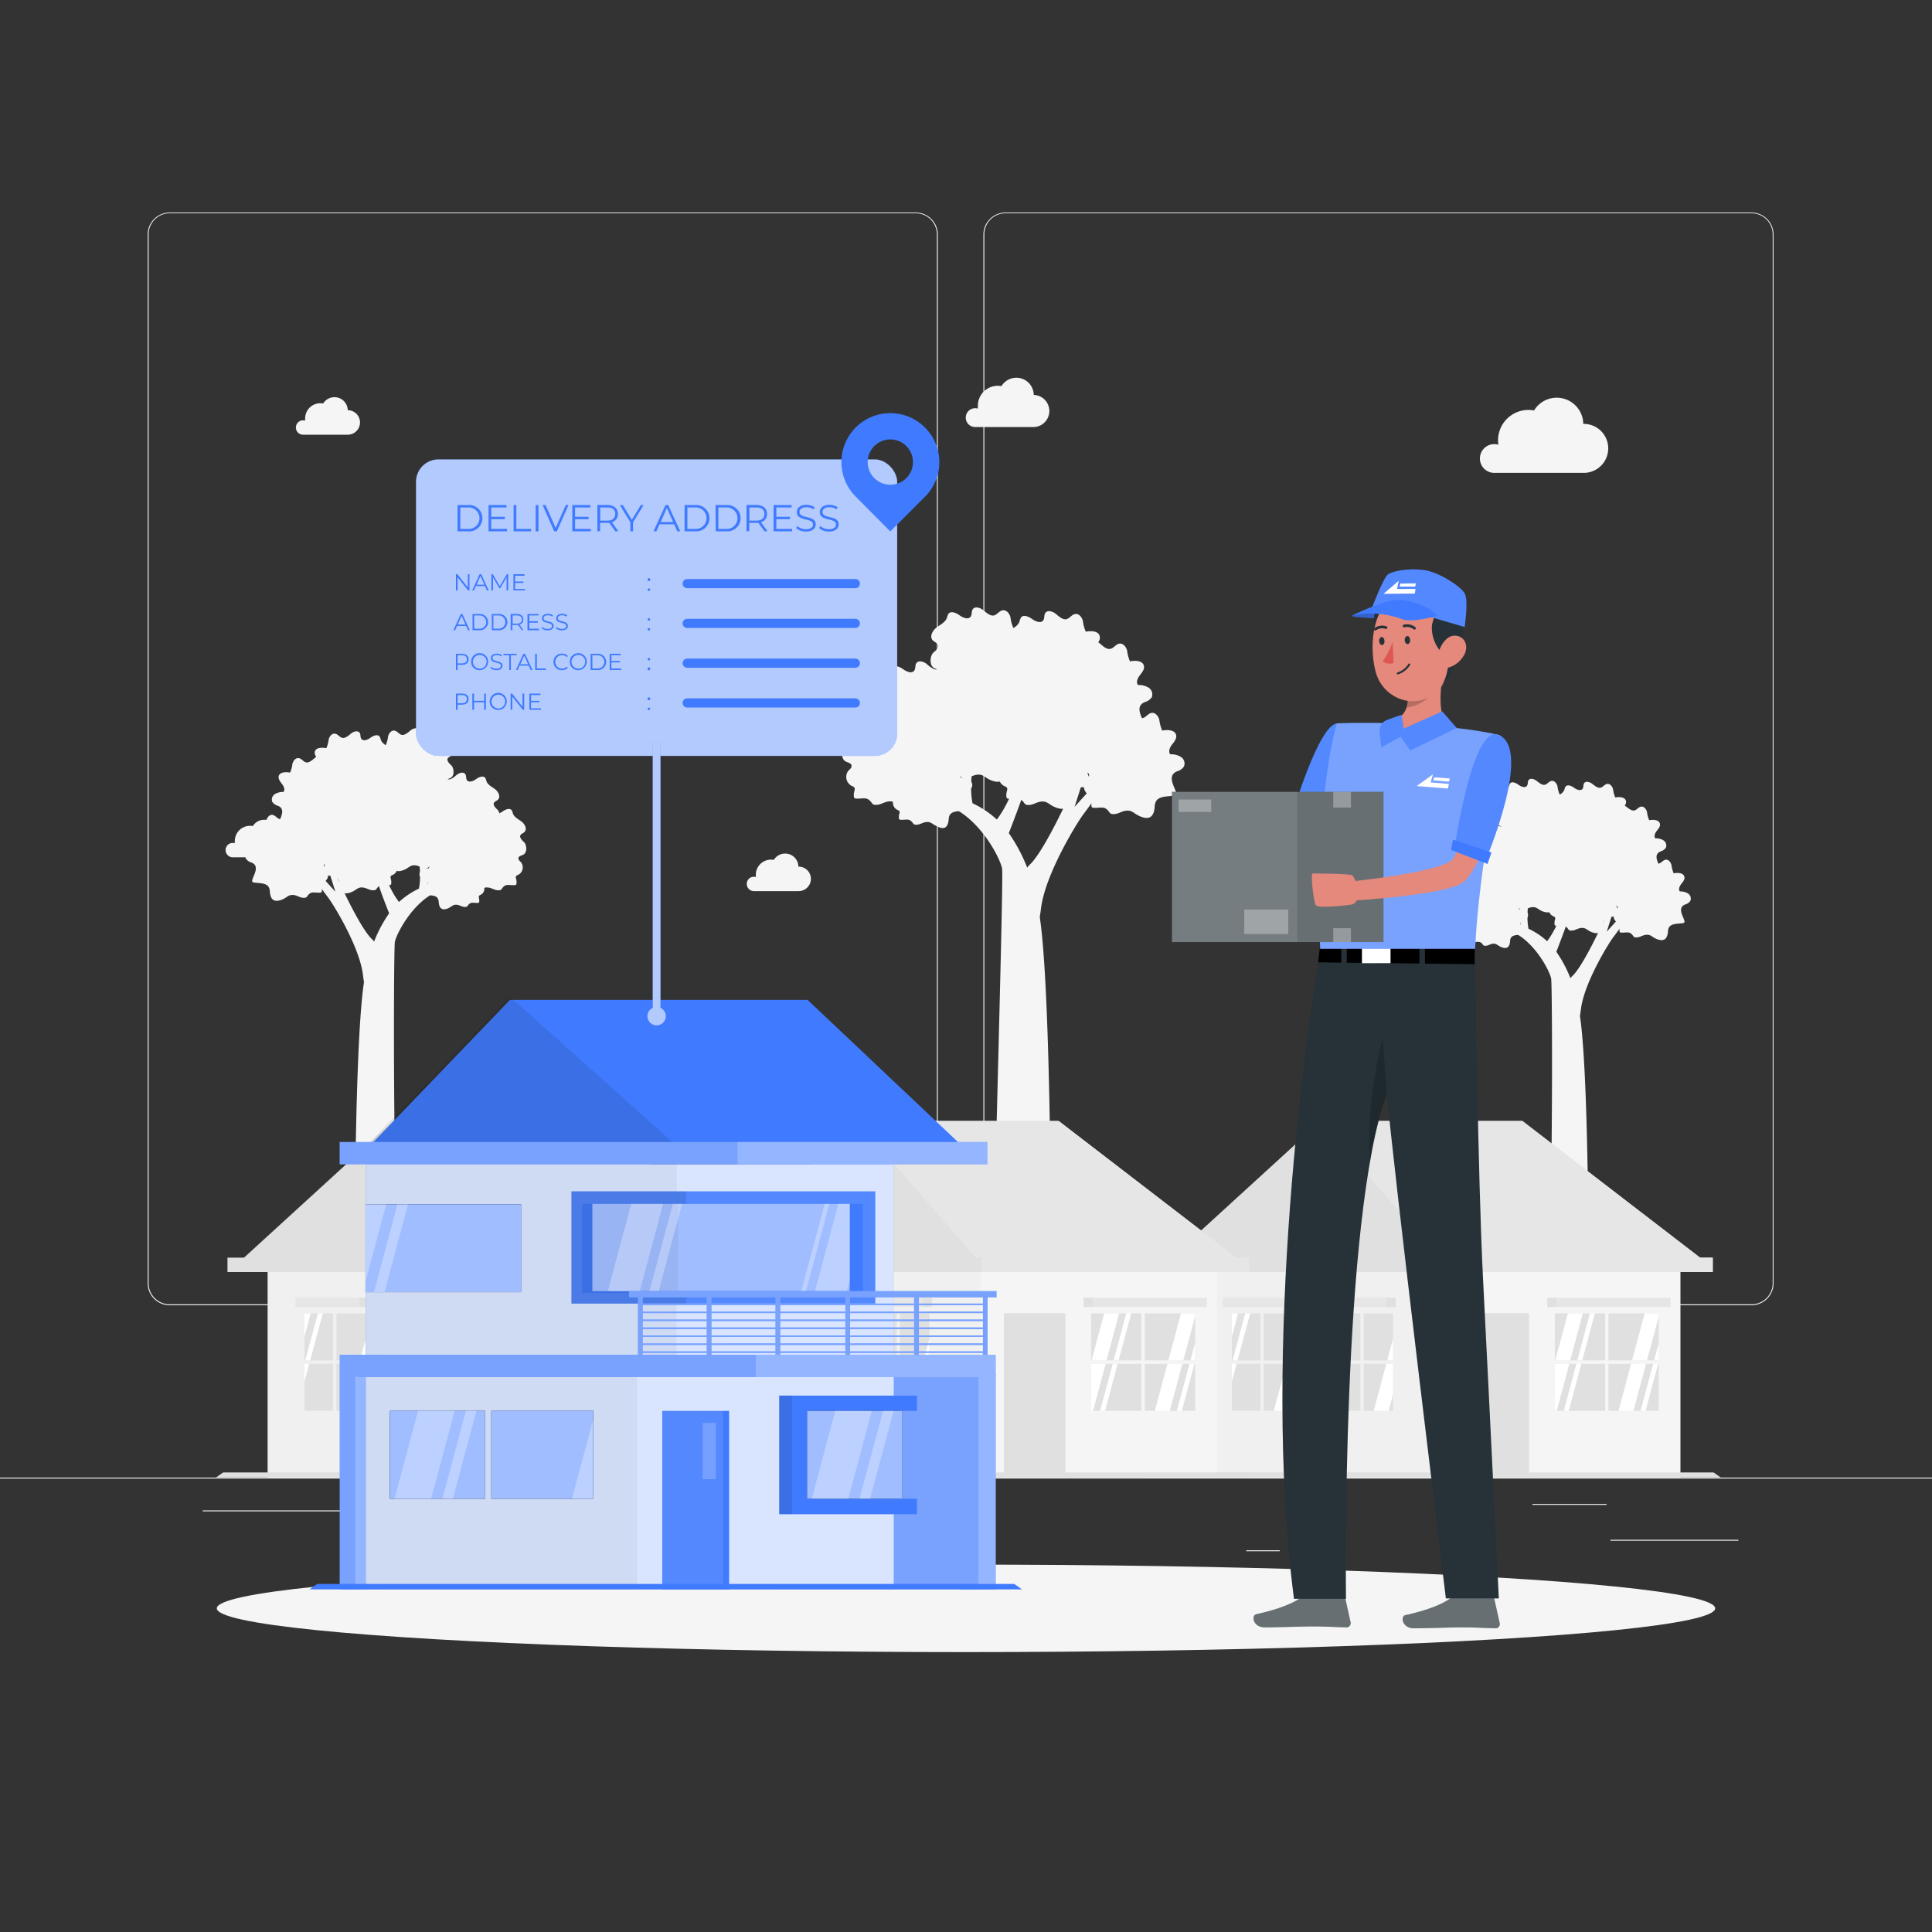<svg xmlns="http://www.w3.org/2000/svg" viewBox="0 0 500 500"><rect x="0" y="0" width="500" height="500" fill="#333333" stroke="none"/><g id="freepik--background-complete--inject-27"><rect y="382.4" width="500" height="0.25" style="fill:#ebebeb"></rect><rect x="416.78" y="398.49" width="33.12" height="0.25" style="fill:#ebebeb"></rect><rect x="322.53" y="401.21" width="8.69" height="0.25" style="fill:#ebebeb"></rect><rect x="396.59" y="389.21" width="19.19" height="0.25" style="fill:#ebebeb"></rect><rect x="52.46" y="390.89" width="43.19" height="0.25" style="fill:#ebebeb"></rect><rect x="104.56" y="390.89" width="6.33" height="0.25" style="fill:#ebebeb"></rect><rect x="131.47" y="395.11" width="93.68" height="0.25" style="fill:#ebebeb"></rect><path d="M237,337.8H43.91a5.71,5.71,0,0,1-5.7-5.71V60.66A5.71,5.71,0,0,1,43.91,55H237a5.71,5.71,0,0,1,5.71,5.71V332.09A5.71,5.71,0,0,1,237,337.8ZM43.91,55.2a5.46,5.46,0,0,0-5.45,5.46V332.09a5.46,5.46,0,0,0,5.45,5.46H237a5.47,5.47,0,0,0,5.46-5.46V60.66A5.47,5.47,0,0,0,237,55.2Z" style="fill:#ebebeb"></path><path d="M453.31,337.8H260.21a5.72,5.72,0,0,1-5.71-5.71V60.66A5.72,5.72,0,0,1,260.21,55h193.1A5.71,5.71,0,0,1,459,60.66V332.09A5.71,5.71,0,0,1,453.31,337.8ZM260.21,55.2a5.47,5.47,0,0,0-5.46,5.46V332.09a5.47,5.47,0,0,0,5.46,5.46h193.1a5.47,5.47,0,0,0,5.46-5.46V60.66a5.47,5.47,0,0,0-5.46-5.46Z" style="fill:#ebebeb"></path><path d="M383,118.65a3.71,3.71,0,0,1,3.71-3.71,3.47,3.47,0,0,1,1.07.16,7.33,7.33,0,0,1-.09-1.15,7.87,7.87,0,0,1,7.87-7.86,7.75,7.75,0,0,1,1.45.14,6.87,6.87,0,0,1,12.74,3.47h.12a6.34,6.34,0,0,1,0,12.68H386.62A3.71,3.71,0,0,1,383,118.65Z" style="fill:#f5f5f5"></path><path d="M193.26,228.75a1.85,1.85,0,0,1,1.85-1.85,1.9,1.9,0,0,1,.54.07,3.45,3.45,0,0,1-.05-.57,3.94,3.94,0,0,1,3.94-3.93,4.28,4.28,0,0,1,.72.07,3.44,3.44,0,0,1,6.37,1.74h.06a3.17,3.17,0,1,1,0,6.34H195.06A1.86,1.86,0,0,1,193.26,228.75Z" style="fill:#f5f5f5"></path><path d="M76.58,110.64a1.86,1.86,0,0,1,1.86-1.86,1.89,1.89,0,0,1,.53.08,3.48,3.48,0,0,1,0-.57,3.93,3.93,0,0,1,3.93-3.93,3.54,3.54,0,0,1,.73.07A3.44,3.44,0,0,1,90,106.16H90a3.17,3.17,0,0,1,0,6.34H78.38A1.84,1.84,0,0,1,76.58,110.64Z" style="fill:#f5f5f5"></path><path d="M58.38,220a1.85,1.85,0,0,1,1.86-1.85,1.88,1.88,0,0,1,.53.07,3.48,3.48,0,0,1,0-.57,3.93,3.93,0,0,1,3.93-3.93,4.4,4.4,0,0,1,.73.07,3.44,3.44,0,0,1,6.37,1.74h.06a3.17,3.17,0,0,1,0,6.34H60.19A1.87,1.87,0,0,1,58.38,220Z" style="fill:#f5f5f5"></path><path d="M249.94,108.08a2.44,2.44,0,0,1,2.44-2.44,2.26,2.26,0,0,1,.69.11,6.3,6.3,0,0,1,0-.75,5.16,5.16,0,0,1,5.16-5.16,5,5,0,0,1,.95.09,4.5,4.5,0,0,1,8.35,2.28h.08a4.16,4.16,0,0,1,0,8.31H252.31A2.43,2.43,0,0,1,249.94,108.08Z" style="fill:#f5f5f5"></path><path d="M70,231.75a5.87,5.87,0,0,1-.17-1.12c-.14-2.31-2.34-1.94-4.22-2.26-1.47-.24,2.42-4-.54-5.15a2.59,2.59,0,0,1-1.43-1,1.68,1.68,0,0,1,.64-2,4,4,0,0,1,2.25-.57c.48-.58.09-1.47-.38-2.06s-1-1.29-.86-2c.27-1.12,1.83-1.16,3-.94a8,8,0,0,0,.61-2.29c.21-.76.81-1.57,1.6-1.47s1.19.93,1.92,1.1,1.57-.55,2.24-1.11,1.82-.91,2.27-.17c.27.44.11,1.06.39,1.49.5.75,1.66.29,2.39-.25s1.87-1,2.38-.27a2.83,2.83,0,0,1,.28.77c.34,1,1.41,1.48,2.24,2.11s1.5,1.9.79,2.67c-.35.38-1,.54-1.13,1s.41,1.15.9,1.57c.81.7,1,2.78-.12,3.35-.45.24-1.12.31-1.23.81s.36.8.66,1.14a2.15,2.15,0,0,1-.66,3.2c-.26.12-.58.22-.67.5a1,1,0,0,0,.06.6,3.25,3.25,0,0,1,.1,1.16.51.51,0,0,1-.14.36.57.57,0,0,1-.34.1c-1.56.07-2.32-.48-3.27.87a1.2,1.2,0,0,1-.32.35,1.3,1.3,0,0,1-.43.11c-1.08.08-1.78-.58-2.76-.71-1.36-.17-1.65.53-2.85,1.09C71.26,233.58,70.34,233,70,231.75Z" style="fill:#f5f5f5"></path><path d="M88,229.81a5.27,5.27,0,0,1-.17-1.12c-.14-2.31-2.35-1.95-4.23-2.26-1.46-.25,2.42-4-.54-5.15a2.57,2.57,0,0,1-1.42-1,1.67,1.67,0,0,1,.64-2,4,4,0,0,1,2.25-.57c.48-.58.09-1.47-.38-2.07s-1-1.28-.86-2c.26-1.11,1.82-1.15,2.95-.94a7.83,7.83,0,0,0,.61-2.28c.2-.76.81-1.57,1.6-1.47s1.19.92,1.92,1.1,1.57-.55,2.23-1.11,1.82-.91,2.28-.17c.27.44.11,1,.39,1.49.49.75,1.66.28,2.38-.25s1.88-1,2.39-.28a3.45,3.45,0,0,1,.28.78c.34,1,1.41,1.48,2.24,2.11s1.49,1.89.79,2.67c-.35.38-1,.53-1.13,1s.4,1.15.89,1.57c.82.69,1,2.77-.11,3.34-.46.24-1.12.32-1.23.82s.35.79.65,1.14a2.15,2.15,0,0,1-.65,3.2c-.26.12-.58.22-.68.49a1.07,1.07,0,0,0,.06.61,3.23,3.23,0,0,1,.11,1.16.52.52,0,0,1-.14.36.58.58,0,0,1-.35.1c-1.56.07-2.31-.49-3.26.87a1.1,1.1,0,0,1-.33.35,1,1,0,0,1-.43.1c-1.07.09-1.77-.58-2.75-.7-1.36-.18-1.65.53-2.85,1.09C89.23,231.64,88.32,231.09,88,229.81Z" style="fill:#f5f5f5"></path><path d="M89.7,218.36a5.27,5.27,0,0,1-.17-1.12c-.14-2.31-2.35-1.94-4.22-2.26-1.47-.24,2.41-3.95-.54-5.15a2.59,2.59,0,0,1-1.43-1,1.68,1.68,0,0,1,.64-2.05,4,4,0,0,1,2.25-.57c.48-.58.09-1.47-.38-2.07s-1-1.28-.86-2c.27-1.11,1.83-1.15,3-.93a8,8,0,0,0,.61-2.29c.2-.76.81-1.57,1.6-1.47s1.19.93,1.92,1.1,1.57-.55,2.24-1.11,1.82-.91,2.27-.17c.27.44.11,1.05.39,1.49.5.75,1.66.28,2.39-.25s1.87-1,2.38-.28a3,3,0,0,1,.28.78c.34,1,1.41,1.48,2.24,2.11s1.49,1.9.79,2.67c-.35.38-1,.53-1.13,1s.4,1.15.9,1.57c.81.7,1,2.78-.12,3.35-.45.23-1.12.31-1.23.81s.35.79.66,1.14a2.15,2.15,0,0,1-.66,3.2c-.26.12-.58.22-.68.5a1.05,1.05,0,0,0,.07.6,3.23,3.23,0,0,1,.1,1.16.52.52,0,0,1-.14.36.57.57,0,0,1-.34.1c-1.56.07-2.32-.49-3.27.87a1.2,1.2,0,0,1-.32.35,1.29,1.29,0,0,1-.44.11c-1.07.08-1.77-.59-2.75-.71-1.36-.17-1.65.53-2.85,1.09C91,220.19,90.05,219.64,89.7,218.36Z" style="fill:#f5f5f5"></path><path d="M101.54,224.06a5.87,5.87,0,0,1-.17-1.12c-.14-2.31-2.34-1.94-4.22-2.26-1.47-.24,2.42-4-.54-5.14a2.66,2.66,0,0,1-1.43-1,1.68,1.68,0,0,1,.64-2,4,4,0,0,1,2.25-.56c.48-.59.09-1.47-.38-2.07s-1-1.28-.86-2c.27-1.12,1.83-1.16,3-.94a8,8,0,0,0,.61-2.28c.21-.77.82-1.57,1.6-1.48s1.2.93,1.92,1.1,1.58-.55,2.24-1.11,1.82-.91,2.27-.17c.28.44.11,1.06.4,1.49.49.75,1.65.29,2.38-.25s1.87-1,2.38-.27a2.83,2.83,0,0,1,.28.77c.35,1,1.41,1.48,2.25,2.11s1.49,1.9.78,2.67c-.34.38-1,.54-1.13,1s.41,1.15.9,1.57c.82.7,1,2.78-.12,3.35-.45.24-1.12.31-1.23.81s.36.8.66,1.14a2.15,2.15,0,0,1-.66,3.2c-.26.12-.58.23-.67.5a1,1,0,0,0,.06.6,3.25,3.25,0,0,1,.1,1.16.51.51,0,0,1-.14.36.57.57,0,0,1-.34.1c-1.56.07-2.31-.48-3.27.88a1.16,1.16,0,0,1-.32.34.92.92,0,0,1-.43.11c-1.08.09-1.78-.58-2.76-.71-1.36-.17-1.65.53-2.85,1.09C102.81,225.89,101.89,225.34,101.54,224.06Z" style="fill:#f5f5f5"></path><path d="M113.51,221.43a5.27,5.27,0,0,1-.17-1.12c-.14-2.31-2.34-1.95-4.22-2.26-1.47-.25,2.41-4-.54-5.15a2.59,2.59,0,0,1-1.43-1,1.68,1.68,0,0,1,.64-2,4,4,0,0,1,2.25-.57c.48-.58.09-1.47-.38-2.07s-1-1.28-.86-2c.27-1.11,1.83-1.15,3-.94a7.83,7.83,0,0,0,.61-2.28c.2-.76.81-1.57,1.6-1.47s1.19.92,1.92,1.1,1.57-.55,2.24-1.11,1.82-.91,2.27-.17c.27.44.11,1,.39,1.49.5.75,1.66.28,2.39-.25s1.87-1,2.38-.28a3,3,0,0,1,.28.78c.34,1,1.41,1.48,2.24,2.11s1.49,1.89.79,2.67c-.35.38-1,.53-1.13,1s.41,1.15.9,1.57c.81.69,1,2.78-.12,3.34-.45.24-1.12.32-1.23.82s.36.79.66,1.14a2.15,2.15,0,0,1-.66,3.2c-.26.12-.58.22-.68.49a1.08,1.08,0,0,0,.07.61,3.23,3.23,0,0,1,.1,1.16.52.52,0,0,1-.14.36.57.57,0,0,1-.34.1c-1.56.07-2.32-.49-3.27.87a1.2,1.2,0,0,1-.32.35,1.09,1.09,0,0,1-.44.1c-1.07.09-1.77-.58-2.75-.7-1.36-.18-1.65.53-2.85,1.09C114.78,223.26,113.86,222.71,113.51,221.43Z" style="fill:#f5f5f5"></path><path d="M113.66,234.23a4.53,4.53,0,0,1-.13-.88c-.11-1.82-1.84-1.53-3.32-1.78-1.16-.19,1.9-3.11-.43-4a2.08,2.08,0,0,1-1.12-.79,1.31,1.31,0,0,1,.5-1.61,3.21,3.21,0,0,1,1.77-.45c.38-.46.07-1.15-.29-1.63s-.82-1-.68-1.59c.21-.87,1.44-.91,2.32-.73a6.47,6.47,0,0,0,.48-1.8c.16-.61.64-1.24,1.26-1.16s.94.73,1.51.86,1.24-.43,1.76-.87,1.44-.72,1.79-.14c.22.35.09.84.31,1.18.39.59,1.31.22,1.88-.2s1.48-.8,1.88-.21a2.39,2.39,0,0,1,.22.6c.27.78,1.11,1.17,1.76,1.67s1.18,1.49.62,2.1c-.27.3-.75.42-.89.8s.32.91.71,1.24c.64.55.76,2.19-.09,2.63-.36.19-.88.25-1,.64s.28.63.52.9a1.7,1.7,0,0,1-.52,2.52c-.21.1-.46.18-.53.39a.74.74,0,0,0,0,.48,2.52,2.52,0,0,1,.08.91.32.32,0,0,1-.38.36c-1.23.06-1.83-.38-2.58.69a.81.81,0,0,1-.25.27.78.78,0,0,1-.34.09c-.85.07-1.4-.46-2.17-.56-1.07-.13-1.3.42-2.24.86C114.66,235.67,113.94,235.24,113.66,234.23Z" style="fill:#f5f5f5"></path><path d="M120.37,229.81a6,6,0,0,1-.17-1.12c-.13-2.31-2.34-1.95-4.22-2.26-1.47-.25,2.42-4-.54-5.15a2.59,2.59,0,0,1-1.43-1,1.68,1.68,0,0,1,.64-2,4,4,0,0,1,2.25-.57c.48-.58.09-1.47-.38-2.07s-1-1.28-.86-2c.27-1.11,1.83-1.15,3-.94a8.52,8.52,0,0,0,.61-2.28c.2-.76.81-1.57,1.59-1.47s1.2.92,1.92,1.1,1.58-.55,2.24-1.11,1.82-.91,2.27-.17c.28.44.11,1,.4,1.49.49.75,1.65.28,2.38-.25s1.87-1,2.38-.28a3,3,0,0,1,.28.78c.35,1,1.41,1.48,2.25,2.11s1.49,1.89.78,2.67c-.34.38-1,.53-1.13,1s.41,1.15.9,1.57c.82.69,1,2.77-.12,3.34-.45.24-1.12.32-1.23.82s.36.79.66,1.14a2.15,2.15,0,0,1-.66,3.2c-.26.12-.58.22-.67.49a1,1,0,0,0,.06.61,3.23,3.23,0,0,1,.1,1.16.52.52,0,0,1-.14.36.57.57,0,0,1-.34.1c-1.56.07-2.31-.49-3.27.87a1.07,1.07,0,0,1-.32.35,1,1,0,0,1-.43.1c-1.08.09-1.78-.58-2.76-.7-1.36-.18-1.65.53-2.85,1.09C121.64,231.64,120.73,231.09,120.37,229.81Z" style="fill:#f5f5f5"></path><path d="M101.54,210a6,6,0,0,1-.17-1.12c-.14-2.31-2.34-1.94-4.22-2.26-1.47-.24,2.42-3.95-.54-5.15a2.59,2.59,0,0,1-1.43-1,1.68,1.68,0,0,1,.64-2.05,4,4,0,0,1,2.25-.57c.48-.58.09-1.47-.38-2.07s-1-1.28-.86-2c.27-1.12,1.83-1.16,3-.94a8,8,0,0,0,.61-2.29c.21-.76.82-1.57,1.6-1.47s1.2.93,1.92,1.1,1.58-.55,2.24-1.11,1.82-.91,2.27-.17c.28.44.11,1.05.4,1.49.49.75,1.65.29,2.38-.25s1.87-1,2.38-.28a3,3,0,0,1,.28.78c.35,1,1.41,1.48,2.25,2.11s1.49,1.9.78,2.67c-.34.38-1,.53-1.13,1s.41,1.15.9,1.57c.82.7,1,2.78-.12,3.35-.45.23-1.12.31-1.23.81s.36.79.66,1.14a2.15,2.15,0,0,1-.66,3.2c-.26.12-.58.22-.67.5a1,1,0,0,0,.06.6,3.23,3.23,0,0,1,.1,1.16.52.52,0,0,1-.14.36.57.57,0,0,1-.34.1c-1.56.07-2.31-.49-3.27.87a1.2,1.2,0,0,1-.32.35,1.24,1.24,0,0,1-.43.11c-1.08.08-1.78-.59-2.76-.71-1.36-.17-1.65.53-2.85,1.09C102.81,211.81,101.89,211.26,101.54,210Z" style="fill:#f5f5f5"></path><path d="M86.17,210.76a5.08,5.08,0,0,1-.17-1.11c-.14-2.31-2.35-2-4.23-2.26-1.46-.25,2.42-3.95-.54-5.15a2.59,2.59,0,0,1-1.43-1,1.69,1.69,0,0,1,.65-2.05,4,4,0,0,1,2.25-.56c.48-.59.09-1.47-.38-2.07s-1-1.28-.86-2c.26-1.11,1.82-1.15,3-.94a7.83,7.83,0,0,0,.61-2.28c.2-.77.81-1.57,1.6-1.47s1.19.92,1.92,1.09,1.57-.54,2.23-1.1,1.82-.91,2.28-.18c.27.45.11,1.06.39,1.5.49.75,1.66.28,2.38-.25s1.88-1,2.39-.28a3.37,3.37,0,0,1,.28.77c.34,1,1.41,1.48,2.24,2.12s1.49,1.89.79,2.67c-.35.38-1,.53-1.13,1s.4,1.15.89,1.57c.82.69,1,2.77-.11,3.34-.46.24-1.12.31-1.23.81s.35.8.65,1.15a2.14,2.14,0,0,1-.65,3.19c-.26.13-.58.23-.68.5a1.07,1.07,0,0,0,.06.61,3.2,3.2,0,0,1,.11,1.15.58.58,0,0,1-.14.37.54.54,0,0,1-.35.09c-1.56.07-2.31-.48-3.26.88a1.07,1.07,0,0,1-.33.34.92.92,0,0,1-.43.11c-1.07.09-1.77-.58-2.75-.7-1.36-.18-1.65.52-2.85,1.09C87.43,212.59,86.52,212.05,86.17,210.76Z" style="fill:#f5f5f5"></path><path d="M76.83,217.06a5.27,5.27,0,0,1-.17-1.12c-.14-2.31-2.35-1.95-4.23-2.26-1.46-.25,2.42-4-.54-5.15a2.57,2.57,0,0,1-1.42-1,1.67,1.67,0,0,1,.64-2,4,4,0,0,1,2.25-.57c.48-.58.09-1.47-.38-2.07s-1-1.28-.86-2c.27-1.11,1.82-1.15,2.95-.94a7.83,7.83,0,0,0,.61-2.28c.2-.76.81-1.57,1.6-1.47s1.19.92,1.92,1.1,1.57-.55,2.23-1.11,1.82-.91,2.28-.17c.27.44.11,1,.39,1.49.49.75,1.66.28,2.38-.25s1.88-1,2.39-.28a3.45,3.45,0,0,1,.28.78c.34,1,1.41,1.48,2.24,2.11s1.49,1.89.79,2.67c-.35.38-1,.53-1.13,1s.4,1.15.89,1.57c.82.69,1,2.78-.11,3.34-.45.24-1.12.32-1.23.82s.35.79.65,1.14a2.15,2.15,0,0,1-.65,3.2c-.26.12-.58.22-.68.49a1.07,1.07,0,0,0,.06.61,3,3,0,0,1,.11,1.16.52.52,0,0,1-.14.36.58.58,0,0,1-.35.1c-1.56.07-2.31-.49-3.26.87a1.1,1.1,0,0,1-.33.35,1,1,0,0,1-.43.1c-1.07.09-1.77-.58-2.75-.7-1.36-.18-1.65.53-2.85,1.09C78.09,218.89,77.18,218.34,76.83,217.06Z" style="fill:#f5f5f5"></path><path d="M79.66,225s3.9,5.52,5.25,7.27,8.08,12.66,9,19.88c.1.77.19,1.43.29,2-2.9,19.12-2.45,92.1-2.34,98.09h11.88c-2.26-44.86-1.84-106.49-1.56-108.37s4.14-9.59,10.07-12.71,11-13.44,11-13.44h-1.89s-3.5,6.32-8.49,9.83a18.86,18.86,0,0,1-2.24,1.33,31.75,31.75,0,0,0-2-11.16l-1,.94c1.38,5.64,1.2,9.25.78,11.32a20.51,20.51,0,0,0-5.15,3.45c-5.17-6.72-8.08-22.09-8.08-22.09l-1.32.72a78.42,78.42,0,0,0,1.71,9.43,154,154,0,0,0,5.14,14.87,34.61,34.61,0,0,0-3.9,7.33,3,3,0,0,0-.5-.6c-3.37-3.05-9.7-17.43-9.7-17.43-1.53-3.34.81-12.12.81-12.12H85.7l-.79,7.68-4.44-4.85-.81.67,4.71,6.06,2.43,7.68-6.33-7Z" style="fill:#f5f5f5"></path><path d="M431.51,242a4.46,4.46,0,0,0,.16-1c.13-2.16,2.19-1.82,3.95-2.11,1.37-.23-2.26-3.69.5-4.81a2.45,2.45,0,0,0,1.34-.93,1.58,1.58,0,0,0-.61-1.92,3.76,3.76,0,0,0-2.1-.53c-.45-.54-.08-1.37.36-1.93s1-1.2.8-1.89c-.25-1-1.7-1.08-2.76-.87a7.59,7.59,0,0,1-.57-2.14c-.19-.71-.76-1.47-1.49-1.38s-1.12.87-1.8,1-1.47-.51-2.09-1-1.7-.85-2.12-.17c-.26.42-.1,1-.37,1.4-.46.7-1.55.27-2.22-.23s-1.76-1-2.23-.26a3,3,0,0,0-.27.72c-.32.92-1.31,1.38-2.09,2s-1.4,1.77-.74,2.49c.33.36.9.5,1.06.95s-.38,1.08-.84,1.47c-.76.65-.9,2.6.11,3.13.42.22,1,.29,1.15.76s-.33.74-.61,1.06a2,2,0,0,0,.61,3c.24.12.54.22.63.47a1,1,0,0,1-.06.56,2.85,2.85,0,0,0-.09,1.09.48.48,0,0,0,.13.34.55.55,0,0,0,.32.09c1.46.06,2.16-.46,3.05.81a1.2,1.2,0,0,0,.3.33,1,1,0,0,0,.41.1c1,.08,1.66-.55,2.57-.66,1.27-.17,1.54.49,2.66,1C430.33,243.71,431.18,243.2,431.51,242Z" style="fill:#f5f5f5"></path><path d="M414.71,240.18a6.14,6.14,0,0,0,.16-1c.12-2.16,2.19-1.82,3.94-2.12,1.38-.22-2.26-3.69.51-4.81a2.38,2.38,0,0,0,1.33-.93,1.56,1.56,0,0,0-.6-1.91,3.64,3.64,0,0,0-2.1-.53c-.45-.55-.08-1.37.35-1.94s1-1.19.81-1.88c-.25-1.05-1.71-1.08-2.76-.88a7.62,7.62,0,0,1-.57-2.13c-.19-.72-.76-1.47-1.49-1.38s-1.12.86-1.8,1-1.47-.51-2.09-1-1.7-.85-2.12-.16c-.26.41-.11,1-.37,1.39-.46.71-1.55.27-2.23-.23s-1.75-1-2.23-.26a3.32,3.32,0,0,0-.26.73c-.32.92-1.32,1.38-2.09,2s-1.4,1.77-.74,2.49c.32.36.9.5,1.06,1s-.38,1.08-.84,1.47c-.77.65-.9,2.59.11,3.12.42.23,1,.29,1.15.76s-.33.75-.62,1.07a2,2,0,0,0,.62,3c.24.11.54.21.63.46a1,1,0,0,1-.06.57,3,3,0,0,0-.1,1.08.51.51,0,0,0,.13.34.53.53,0,0,0,.33.09c1.45.07,2.16-.45,3.05.82a.92.92,0,0,0,.3.32,1,1,0,0,0,.4.1c1,.08,1.66-.54,2.58-.66,1.27-.16,1.54.49,2.66,1C413.52,241.89,414.38,241.38,414.71,240.18Z" style="fill:#f5f5f5"></path><path d="M413.09,229.48a6.14,6.14,0,0,0,.16-1c.13-2.17,2.19-1.82,3.94-2.12,1.38-.23-2.26-3.69.51-4.81a2.42,2.42,0,0,0,1.33-.93,1.57,1.57,0,0,0-.6-1.92,3.69,3.69,0,0,0-2.1-.52c-.45-.55-.08-1.38.35-1.94s1-1.19.81-1.88c-.25-1-1.71-1.08-2.76-.88a7.62,7.62,0,0,1-.57-2.13c-.19-.72-.76-1.47-1.49-1.38s-1.12.86-1.8,1-1.47-.51-2.09-1-1.7-.85-2.12-.16c-.26.41-.11,1-.37,1.39-.46.71-1.55.27-2.23-.23s-1.75-.95-2.23-.26a3.42,3.42,0,0,0-.26.72c-.32.93-1.32,1.39-2.09,2s-1.4,1.77-.74,2.49c.33.36.9.5,1.06,1s-.38,1.08-.84,1.47c-.76.65-.9,2.59.11,3.12.42.23,1,.29,1.15.76s-.33.75-.62,1.07a2,2,0,0,0,.62,3c.24.11.54.21.63.46a1,1,0,0,1-.06.57,3,3,0,0,0-.1,1.08.52.52,0,0,0,.14.34.55.55,0,0,0,.32.09c1.45.06,2.16-.45,3.05.82a.92.92,0,0,0,.3.32,1,1,0,0,0,.41.1c1,.08,1.65-.54,2.57-.66,1.27-.16,1.54.49,2.66,1C411.9,231.19,412.76,230.68,413.09,229.48Z" style="fill:#f5f5f5"></path><path d="M402,234.81a4.63,4.63,0,0,0,.16-1c.13-2.17,2.19-1.82,3.95-2.12,1.37-.23-2.26-3.69.5-4.81a2.45,2.45,0,0,0,1.34-.93,1.59,1.59,0,0,0-.61-1.92,3.67,3.67,0,0,0-2.1-.52c-.45-.55-.08-1.38.36-1.94s1-1.19.8-1.88c-.25-1.05-1.7-1.08-2.76-.88a7.62,7.62,0,0,1-.57-2.13c-.19-.72-.76-1.47-1.49-1.38s-1.12.86-1.8,1-1.47-.51-2.09-1-1.7-.85-2.12-.16c-.26.41-.1,1-.37,1.39-.46.71-1.55.27-2.22-.23s-1.76-.95-2.23-.26a3,3,0,0,0-.27.72c-.32.93-1.31,1.39-2.09,2s-1.4,1.77-.74,2.49c.33.36.9.5,1.06,1s-.38,1.07-.84,1.47c-.76.65-.9,2.59.11,3.12.42.23,1.05.29,1.15.76s-.33.75-.61,1.07a2,2,0,0,0,.61,3c.24.11.54.21.63.46a1,1,0,0,1-.06.57,2.82,2.82,0,0,0-.09,1.08.47.47,0,0,0,.13.34.55.55,0,0,0,.32.09c1.46.06,2.16-.45,3.05.82a1.15,1.15,0,0,0,.3.32,1,1,0,0,0,.41.1c1,.08,1.66-.54,2.57-.66,1.27-.16,1.54.49,2.66,1C400.84,236.52,401.69,236,402,234.81Z" style="fill:#f5f5f5"></path><path d="M390.83,232.35a4.63,4.63,0,0,0,.16-1c.13-2.16,2.19-1.81,3.95-2.11,1.37-.23-2.26-3.69.51-4.81a2.42,2.42,0,0,0,1.33-.93,1.57,1.57,0,0,0-.6-1.92,3.71,3.71,0,0,0-2.1-.52c-.45-.55-.09-1.38.35-1.94s1-1.19.81-1.89c-.25-1-1.71-1.08-2.76-.87a7.27,7.27,0,0,1-.57-2.14c-.19-.71-.76-1.46-1.5-1.37s-1.11.86-1.79,1-1.47-.51-2.09-1-1.7-.85-2.13-.16c-.25.41-.1,1-.37,1.39-.45.7-1.54.27-2.22-.23s-1.75-.95-2.23-.26a2.58,2.58,0,0,0-.26.72c-.32.93-1.32,1.39-2.1,2s-1.39,1.77-.73,2.49c.32.36.89.5,1.05,1s-.38,1.07-.83,1.46c-.77.65-.91,2.6.1,3.13.43.22,1.05.29,1.15.76s-.33.74-.61,1.07a2,2,0,0,0,.61,3c.25.11.54.21.63.46a.94.94,0,0,1,0,.57,2.82,2.82,0,0,0-.1,1.08.51.51,0,0,0,.13.34.59.59,0,0,0,.32.09c1.46.06,2.16-.45,3.05.82a1.18,1.18,0,0,0,.31.32.91.91,0,0,0,.4.1c1,.08,1.66-.54,2.58-.66,1.27-.16,1.54.49,2.66,1C389.65,234.06,390.5,233.55,390.83,232.35Z" style="fill:#f5f5f5"></path><path d="M390.69,244.31a3.84,3.84,0,0,0,.12-.82c.1-1.7,1.73-1.43,3.11-1.66,1.08-.18-1.78-2.91.4-3.79a1.94,1.94,0,0,0,1.05-.73,1.24,1.24,0,0,0-.47-1.51,2.9,2.9,0,0,0-1.66-.42c-.35-.43-.06-1.08.28-1.52s.76-.94.63-1.49c-.19-.82-1.34-.85-2.17-.69a5.78,5.78,0,0,1-.45-1.68c-.15-.56-.59-1.15-1.17-1.08s-.88.68-1.42.81-1.16-.41-1.64-.82-1.34-.67-1.68-.13c-.2.33-.08.78-.29,1.1-.36.56-1.22.21-1.75-.18s-1.38-.75-1.75-.2a2,2,0,0,0-.21.57c-.25.72-1,1.08-1.65,1.55s-1.1,1.39-.58,2c.26.28.71.4.83.76s-.3.84-.66,1.15c-.6.51-.71,2,.09,2.46.33.18.82.23.9.6s-.26.59-.48.84a1.58,1.58,0,0,0,.48,2.35c.2.1.43.17.5.37a.78.78,0,0,1,0,.45,2.2,2.2,0,0,0-.08.85.43.43,0,0,0,.1.27.55.55,0,0,0,.25.07c1.15.05,1.71-.36,2.41.64a.86.86,0,0,0,.24.26.82.82,0,0,0,.31.07c.79.07,1.31-.42,2-.52,1-.12,1.22.39,2.1.81C389.76,245.66,390.43,245.26,390.69,244.31Z" style="fill:#f5f5f5"></path><path d="M384.42,240.18a4.63,4.63,0,0,0,.16-1c.13-2.16,2.19-1.82,3.95-2.12,1.37-.22-2.26-3.69.5-4.81a2.4,2.4,0,0,0,1.34-.93,1.57,1.57,0,0,0-.61-1.91,3.6,3.6,0,0,0-2.1-.53c-.45-.55-.08-1.37.36-1.94s1-1.19.8-1.88c-.25-1.05-1.71-1.08-2.76-.88a7.62,7.62,0,0,1-.57-2.13c-.19-.72-.76-1.47-1.49-1.38s-1.12.86-1.8,1-1.47-.51-2.09-1-1.7-.85-2.12-.16c-.26.41-.1,1-.37,1.39-.46.71-1.55.27-2.22-.23s-1.76-1-2.23-.26a2.89,2.89,0,0,0-.27.73c-.32.92-1.31,1.38-2.09,2s-1.4,1.77-.74,2.49c.33.36.9.5,1.06,1s-.38,1.08-.84,1.47c-.76.65-.9,2.59.11,3.12.42.23,1,.29,1.15.76s-.33.75-.61,1.07a2,2,0,0,0,.61,3c.24.11.54.21.63.46a1,1,0,0,1-.06.57A2.82,2.82,0,0,0,372,239a.47.47,0,0,0,.13.34.48.48,0,0,0,.32.09c1.46.07,2.16-.45,3,.82a1.15,1.15,0,0,0,.3.32,1,1,0,0,0,.41.1c1,.08,1.66-.54,2.57-.66,1.27-.16,1.54.49,2.66,1C383.24,241.89,384.09,241.38,384.42,240.18Z" style="fill:#f5f5f5"></path><path d="M402,221.65a4.63,4.63,0,0,0,.16-1.05c.13-2.16,2.19-1.82,3.95-2.11,1.37-.23-2.26-3.69.5-4.81a2.45,2.45,0,0,0,1.34-.93,1.59,1.59,0,0,0-.61-1.92,3.67,3.67,0,0,0-2.1-.52c-.45-.55-.08-1.38.36-1.94s1-1.2.8-1.89c-.25-1-1.7-1.08-2.76-.87a7.59,7.59,0,0,1-.57-2.14c-.19-.71-.76-1.46-1.49-1.37s-1.12.86-1.8,1-1.47-.51-2.09-1-1.7-.85-2.12-.16c-.26.41-.1,1-.37,1.39-.46.7-1.55.27-2.22-.23s-1.76-1-2.23-.26a3,3,0,0,0-.27.72c-.32.93-1.31,1.39-2.09,2s-1.4,1.77-.74,2.49c.33.36.9.5,1.06,1s-.38,1.07-.84,1.46c-.76.65-.9,2.6.11,3.13.42.22,1.05.29,1.15.76s-.33.74-.61,1.07a2,2,0,0,0,.61,3c.24.11.54.21.63.46a.91.91,0,0,1-.06.56,2.87,2.87,0,0,0-.09,1.09.47.47,0,0,0,.13.34.55.55,0,0,0,.32.09c1.46.06,2.16-.45,3.05.82a1.31,1.31,0,0,0,.3.32,1,1,0,0,0,.41.1c1,.08,1.66-.54,2.57-.66,1.27-.16,1.54.49,2.66,1C400.84,223.36,401.69,222.85,402,221.65Z" style="fill:#f5f5f5"></path><path d="M416.39,222.38a4.54,4.54,0,0,0,.16-1c.13-2.16,2.19-1.82,3.95-2.11,1.37-.23-2.26-3.7.5-4.82a2.4,2.4,0,0,0,1.34-.93,1.57,1.57,0,0,0-.61-1.91,3.6,3.6,0,0,0-2.1-.53c-.45-.55-.08-1.37.36-1.93s1-1.2.8-1.89c-.25-1-1.7-1.08-2.76-.88a7.62,7.62,0,0,1-.57-2.13c-.19-.72-.76-1.47-1.49-1.38s-1.12.87-1.79,1-1.48-.52-2.09-1-1.71-.85-2.13-.16c-.26.41-.1,1-.37,1.39-.46.71-1.55.27-2.22-.23s-1.76-.95-2.23-.26a3,3,0,0,0-.27.73c-.32.92-1.31,1.38-2.09,2s-1.39,1.77-.74,2.5c.33.35.9.5,1.06,1s-.38,1.08-.84,1.47c-.76.65-.9,2.59.11,3.12.42.23,1.05.3,1.15.76s-.33.75-.61,1.07a2,2,0,0,0,.61,3c.24.12.54.21.63.47a.85.85,0,0,1-.06.56,2.82,2.82,0,0,0-.09,1.08.39.39,0,0,0,.45.43c1.46.07,2.16-.45,3.05.82a1.05,1.05,0,0,0,.31.32.91.91,0,0,0,.4.1c1,.09,1.66-.54,2.57-.66,1.27-.16,1.54.5,2.66,1C415.21,224.09,416.06,223.58,416.39,222.38Z" style="fill:#f5f5f5"></path><path d="M425.12,228.26a5.05,5.05,0,0,0,.16-1c.13-2.16,2.19-1.82,4-2.11,1.37-.23-2.26-3.7.5-4.81a2.54,2.54,0,0,0,1.34-.93,1.58,1.58,0,0,0-.61-1.92,3.7,3.7,0,0,0-2.1-.53c-.45-.55-.08-1.37.36-1.93s1-1.2.8-1.89c-.25-1-1.71-1.08-2.76-.88a7.62,7.62,0,0,1-.57-2.13c-.19-.72-.76-1.47-1.49-1.38s-1.12.87-1.8,1-1.47-.51-2.09-1-1.7-.85-2.12-.16c-.26.41-.1,1-.37,1.4-.46.7-1.55.26-2.23-.24s-1.75-.95-2.22-.25a3,3,0,0,0-.27.72c-.32.92-1.32,1.38-2.09,2s-1.4,1.77-.74,2.5c.33.35.9.5,1.06,1s-.38,1.08-.84,1.47c-.76.65-.9,2.59.11,3.13.42.22,1,.29,1.15.76s-.33.74-.61,1.06a2,2,0,0,0,.61,3c.24.12.54.21.63.47a1,1,0,0,1-.06.56,2.82,2.82,0,0,0-.09,1.08.45.45,0,0,0,.13.34.44.44,0,0,0,.32.09c1.46.07,2.16-.45,3.05.82a1.15,1.15,0,0,0,.3.32,1,1,0,0,0,.41.1c1,.09,1.66-.54,2.57-.66,1.27-.16,1.54.5,2.66,1C423.94,230,424.79,229.46,425.12,228.26Z" style="fill:#f5f5f5"></path><path d="M422.47,235.7s-3.65,5.16-4.91,6.79-7.55,11.84-8.4,18.58c-.1.72-.19,1.34-.27,1.88,2.7,17.87,2.28,86.09,2.18,91.68H400c2.11-41.92,1.72-99.53,1.45-101.29s-3.87-9-9.41-11.88-10.32-12.56-10.32-12.56h1.76s3.27,5.91,7.93,9.19a18.64,18.64,0,0,0,2.1,1.24,29.68,29.68,0,0,1,1.85-10.43l.95.88c-1.28,5.27-1.11,8.64-.73,10.58a19,19,0,0,1,4.82,3.22c4.83-6.28,7.55-20.64,7.55-20.64l1.24.67a74.89,74.89,0,0,1-1.6,8.81c-.91,3.72-3.57,10.72-4.81,13.9a33.22,33.22,0,0,1,3.65,6.85,2.54,2.54,0,0,1,.47-.56c3.14-2.84,9.06-16.29,9.06-16.29,1.43-3.12-.76-11.32-.76-11.32h1.65l.74,7.17,4.16-4.53.75.63-4.4,5.66-2.27,7.18,5.92-6.55Z" style="fill:#f5f5f5"></path><path d="M298.64,210a6.62,6.62,0,0,0,.2-1.36c.17-2.82,2.86-2.37,5.15-2.75,1.79-.3-2.95-4.82.66-6.28a3.15,3.15,0,0,0,1.74-1.22,2,2,0,0,0-.78-2.5,4.81,4.81,0,0,0-2.74-.68c-.59-.72-.11-1.8.46-2.53s1.27-1.56,1.05-2.46c-.33-1.36-2.23-1.41-3.6-1.15a9.93,9.93,0,0,1-.75-2.78c-.24-.93-1-1.91-1.94-1.8s-1.46,1.13-2.34,1.34-1.92-.67-2.73-1.35-2.22-1.11-2.78-.21c-.33.54-.13,1.29-.48,1.82-.6.92-2,.35-2.9-.3s-2.29-1.24-2.91-.34a3.91,3.91,0,0,0-.34.94c-.42,1.21-1.72,1.81-2.74,2.58s-1.81,2.31-.95,3.25c.42.47,1.16.66,1.37,1.25.27.74-.49,1.41-1.09,1.91-1,.85-1.18,3.39.14,4.08.55.3,1.37.39,1.5,1s-.43,1-.8,1.39a2.62,2.62,0,0,0,.8,3.9c.32.15.71.27.83.6a1.27,1.27,0,0,1-.08.74,4,4,0,0,0-.13,1.41.51.51,0,0,0,.59.56c1.91.09,2.83-.58,4,1.07a1.31,1.31,0,0,0,.39.42,1.22,1.22,0,0,0,.53.13c1.31.11,2.16-.7,3.36-.86,1.66-.21,2,.65,3.47,1.33C297.09,212.24,298.21,211.57,298.64,210Z" style="fill:#f5f5f5"></path><path d="M276.71,207.63a6.59,6.59,0,0,0,.21-1.36c.17-2.82,2.86-2.37,5.15-2.75,1.79-.3-2.95-4.82.66-6.28a3.18,3.18,0,0,0,1.74-1.21,2.05,2.05,0,0,0-.79-2.51,4.77,4.77,0,0,0-2.73-.68c-.59-.72-.11-1.8.46-2.53s1.26-1.56,1-2.46c-.33-1.36-2.23-1.41-3.6-1.14a10,10,0,0,1-.75-2.79c-.25-.93-1-1.91-1.95-1.8s-1.45,1.13-2.34,1.34-1.92-.66-2.73-1.35-2.21-1.11-2.77-.21c-.33.54-.13,1.29-.48,1.82-.6.92-2,.35-2.9-.3s-2.29-1.24-2.91-.34a3.91,3.91,0,0,0-.34.94c-.42,1.21-1.72,1.81-2.74,2.58s-1.82,2.31-1,3.26c.43.46,1.17.65,1.38,1.24.26.74-.49,1.41-1.09,1.92-1,.84-1.18,3.38.14,4.08.55.29,1.36.38,1.5,1s-.43,1-.8,1.39a2.62,2.62,0,0,0,.8,3.9c.32.15.71.27.82.61a1.16,1.16,0,0,1-.07.73,4,4,0,0,0-.13,1.41.69.69,0,0,0,.17.45.74.74,0,0,0,.42.12c1.9.08,2.82-.59,4,1.06a1.34,1.34,0,0,0,.4.42,1.07,1.07,0,0,0,.53.13c1.3.11,2.16-.7,3.36-.86,1.65-.21,2,.65,3.47,1.33C275.17,209.87,276.28,209.2,276.71,207.63Z" style="fill:#f5f5f5"></path><path d="M274.6,193.67a6.59,6.59,0,0,0,.21-1.36c.16-2.82,2.86-2.37,5.15-2.75,1.79-.3-2.95-4.82.66-6.28a3.15,3.15,0,0,0,1.74-1.22,2.05,2.05,0,0,0-.79-2.5,4.87,4.87,0,0,0-2.74-.69c-.59-.71-.11-1.79.46-2.52s1.27-1.56,1-2.46c-.32-1.36-2.22-1.41-3.6-1.15A9.59,9.59,0,0,1,276,170c-.25-.93-1-1.92-1.95-1.8s-1.46,1.13-2.34,1.34-1.92-.67-2.73-1.35-2.22-1.11-2.77-.21c-.34.54-.14,1.29-.48,1.82-.6.92-2,.35-2.91-.3s-2.28-1.24-2.9-.34a3.55,3.55,0,0,0-.35.94c-.41,1.21-1.72,1.81-2.73,2.58s-1.82,2.31-1,3.25c.42.47,1.17.66,1.38,1.25.26.74-.5,1.4-1.1,1.91-1,.85-1.17,3.39.15,4.08.55.29,1.36.38,1.5,1s-.44,1-.8,1.4a2.61,2.61,0,0,0,.8,3.9c.31.15.7.27.82.6a1.27,1.27,0,0,1-.08.74,4,4,0,0,0-.12,1.41.5.5,0,0,0,.59.56c1.9.09,2.82-.59,4,1.07a1.34,1.34,0,0,0,.4.42,1.14,1.14,0,0,0,.52.13c1.31.11,2.17-.71,3.36-.86,1.66-.21,2,.65,3.48,1.33C273.05,195.9,274.17,195.24,274.6,193.67Z" style="fill:#f5f5f5"></path><path d="M260.16,200.63a6.72,6.72,0,0,0,.2-1.36c.17-2.82,2.86-2.38,5.16-2.76,1.79-.3-2.95-4.82.65-6.28a3.21,3.21,0,0,0,1.75-1.21,2.05,2.05,0,0,0-.79-2.5,4.79,4.79,0,0,0-2.74-.69c-.59-.72-.11-1.79.46-2.52s1.27-1.57,1-2.47c-.32-1.36-2.23-1.41-3.6-1.14a9.57,9.57,0,0,1-.74-2.79c-.25-.93-1-1.91-1.95-1.79s-1.46,1.13-2.34,1.33-1.92-.66-2.73-1.35-2.22-1.1-2.77-.2c-.34.53-.14,1.28-.48,1.81-.6.92-2,.35-2.91-.3s-2.29-1.24-2.91-.34a3.84,3.84,0,0,0-.34,1c-.42,1.2-1.72,1.8-2.73,2.58s-1.82,2.3-1,3.25c.42.46,1.17.65,1.38,1.24.26.74-.5,1.41-1.1,1.92-1,.85-1.17,3.38.14,4.08.56.29,1.37.38,1.5,1s-.43,1-.8,1.39a2.62,2.62,0,0,0,.81,3.9c.31.15.7.28.82.61a1.24,1.24,0,0,1-.08.73,3.77,3.77,0,0,0-.12,1.42.6.6,0,0,0,.17.44.67.67,0,0,0,.42.12c1.9.08,2.82-.59,4,1.07a1.45,1.45,0,0,0,.4.42,1.29,1.29,0,0,0,.52.13c1.31.11,2.17-.71,3.36-.86,1.66-.22,2,.64,3.47,1.33C258.61,202.86,259.73,202.19,260.16,200.63Z" style="fill:#f5f5f5"></path><path d="M245.56,197.41a6.48,6.48,0,0,0,.21-1.36c.17-2.82,2.86-2.37,5.15-2.75,1.79-.3-2.95-4.82.66-6.28a3.18,3.18,0,0,0,1.74-1.21,2.05,2.05,0,0,0-.79-2.51,4.77,4.77,0,0,0-2.73-.68c-.59-.72-.11-1.8.45-2.53s1.27-1.56,1.06-2.46c-.33-1.36-2.23-1.41-3.61-1.14a10.34,10.34,0,0,1-.74-2.79c-.25-.93-1-1.91-2-1.8s-1.45,1.13-2.34,1.34-1.92-.66-2.73-1.35-2.21-1.11-2.77-.21c-.33.54-.13,1.29-.48,1.82-.6.92-2,.35-2.9-.3s-2.29-1.24-2.91-.34a3.84,3.84,0,0,0-.34.95c-.42,1.2-1.72,1.8-2.74,2.57s-1.82,2.31-1,3.26c.42.46,1.17.65,1.38,1.24.26.74-.49,1.41-1.09,1.92-1,.84-1.18,3.38.14,4.08.55.29,1.36.38,1.5,1s-.43,1-.8,1.39a2.62,2.62,0,0,0,.8,3.9c.32.15.71.28.82.61a1.24,1.24,0,0,1-.07.73,3.74,3.74,0,0,0-.13,1.41.69.69,0,0,0,.17.45.74.74,0,0,0,.42.12c1.9.08,2.82-.59,4,1.06a1.34,1.34,0,0,0,.4.42,1.19,1.19,0,0,0,.53.14c1.3.1,2.16-.71,3.35-.87,1.66-.21,2,.65,3.48,1.34C244,199.65,245.13,199,245.56,197.41Z" style="fill:#f5f5f5"></path><path d="M245.37,213a4.91,4.91,0,0,0,.16-1.07c.14-2.22,2.26-1.87,4.06-2.17,1.41-.24-2.32-3.8.52-4.95a2.47,2.47,0,0,0,1.37-1,1.6,1.6,0,0,0-.62-2,3.73,3.73,0,0,0-2.16-.54c-.46-.57-.08-1.42.37-2s1-1.23.82-1.94c-.25-1.07-1.75-1.11-2.83-.9a8.06,8.06,0,0,1-.59-2.19c-.19-.74-.78-1.51-1.53-1.42s-1.15.89-1.84,1.05-1.52-.52-2.15-1.06-1.75-.87-2.19-.16c-.26.42-.1,1-.37,1.43-.48.72-1.59.27-2.29-.24s-1.8-1-2.29-.27a3.19,3.19,0,0,0-.27.75c-.33.95-1.35,1.42-2.15,2s-1.43,1.82-.76,2.56c.33.36.92.51,1.09,1s-.39,1.11-.86,1.51c-.79.66-.93,2.66.11,3.21.43.23,1.07.3,1.18.78s-.34.76-.63,1.1a2.06,2.06,0,0,0,.63,3.07c.25.12.56.21.65.47a1.06,1.06,0,0,1-.06.58,3,3,0,0,0-.1,1.12.56.56,0,0,0,.13.35.63.63,0,0,0,.33.09c1.5.07,2.22-.47,3.14.84a1.22,1.22,0,0,0,.31.33,1,1,0,0,0,.42.1c1,.09,1.7-.55,2.64-.67,1.31-.17,1.58.5,2.73,1C244.16,214.78,245,214.26,245.37,213Z" style="fill:#f5f5f5"></path><path d="M237.19,207.63a6.59,6.59,0,0,0,.21-1.36c.17-2.82,2.86-2.37,5.15-2.75,1.79-.3-3-4.82.66-6.28A3.18,3.18,0,0,0,245,196a2.06,2.06,0,0,0-.78-2.51,4.81,4.81,0,0,0-2.74-.68c-.59-.72-.11-1.8.46-2.53s1.26-1.56,1.05-2.46c-.33-1.36-2.23-1.41-3.6-1.14a10,10,0,0,1-.75-2.79c-.24-.93-1-1.91-2-1.8s-1.45,1.13-2.34,1.34-1.92-.66-2.72-1.35-2.22-1.11-2.78-.21c-.33.54-.13,1.29-.48,1.82-.6.92-2,.35-2.9-.3s-2.29-1.24-2.91-.34a3.91,3.91,0,0,0-.34.94c-.42,1.21-1.72,1.81-2.74,2.58s-1.82,2.31-1,3.26c.43.46,1.17.65,1.38,1.24.26.74-.49,1.41-1.09,1.92-1,.84-1.18,3.38.14,4.08.55.29,1.36.38,1.5,1s-.43,1-.8,1.39a2.62,2.62,0,0,0,.8,3.9c.32.15.71.27.82.61a1.16,1.16,0,0,1-.07.73,4,4,0,0,0-.13,1.41.69.69,0,0,0,.17.45.74.74,0,0,0,.42.12c1.9.08,2.82-.59,4,1.06a1.34,1.34,0,0,0,.4.42,1.09,1.09,0,0,0,.53.13c1.31.11,2.16-.7,3.36-.86,1.66-.21,2,.65,3.47,1.33C235.65,209.87,236.76,209.2,237.19,207.63Z" style="fill:#f5f5f5"></path><path d="M260.16,183.45a6.62,6.62,0,0,0,.2-1.36c.17-2.82,2.86-2.37,5.16-2.75,1.79-.3-2.95-4.82.65-6.28a3.17,3.17,0,0,0,1.75-1.22,2.05,2.05,0,0,0-.79-2.5,4.79,4.79,0,0,0-2.74-.68c-.59-.72-.11-1.8.46-2.53s1.27-1.56,1-2.46c-.32-1.36-2.23-1.41-3.6-1.15a9.59,9.59,0,0,1-.74-2.78c-.25-.93-1-1.91-1.95-1.8s-1.46,1.13-2.34,1.34-1.92-.67-2.73-1.35-2.22-1.11-2.77-.21c-.34.54-.14,1.29-.48,1.82-.6.92-2,.35-2.91-.3s-2.29-1.24-2.91-.34a3.91,3.91,0,0,0-.34.94c-.42,1.21-1.72,1.81-2.73,2.58s-1.82,2.31-1,3.25c.42.47,1.17.66,1.38,1.25.26.74-.5,1.4-1.1,1.91-1,.85-1.17,3.39.14,4.08.56.3,1.37.38,1.5,1s-.43,1-.8,1.39a2.62,2.62,0,0,0,.81,3.9c.31.15.7.27.82.6a1.27,1.27,0,0,1-.08.74A3.74,3.74,0,0,0,244,182a.6.6,0,0,0,.17.45.66.66,0,0,0,.42.11c1.9.09,2.82-.58,4,1.07a1.34,1.34,0,0,0,.4.42,1.14,1.14,0,0,0,.52.13c1.31.11,2.17-.71,3.36-.86,1.66-.21,2,.65,3.47,1.33C258.61,185.68,259.73,185,260.16,183.45Z" style="fill:#f5f5f5"></path><path d="M278.91,184.41a6.7,6.7,0,0,0,.21-1.36c.16-2.82,2.86-2.37,5.15-2.76,1.79-.29-2.95-4.81.66-6.27a3.18,3.18,0,0,0,1.74-1.22,2.05,2.05,0,0,0-.79-2.5,4.87,4.87,0,0,0-2.74-.69c-.59-.71-.11-1.79.46-2.52s1.27-1.56,1-2.46c-.32-1.36-2.22-1.41-3.6-1.15a9.59,9.59,0,0,1-.74-2.78c-.25-.94-1-1.92-1.95-1.8S276.9,160,276,160.24s-1.92-.67-2.73-1.35-2.22-1.11-2.77-.21c-.34.54-.14,1.29-.48,1.82-.6.92-2,.35-2.91-.3s-2.29-1.25-2.91-.34a3.77,3.77,0,0,0-.34.94c-.42,1.21-1.72,1.81-2.73,2.58s-1.82,2.31-1,3.25c.42.47,1.17.66,1.38,1.25.26.74-.5,1.4-1.1,1.91-1,.85-1.17,3.39.14,4.08.56.29,1.37.38,1.5,1s-.43,1-.8,1.4a2.62,2.62,0,0,0,.81,3.9c.31.15.7.27.82.6a1.27,1.27,0,0,1-.08.74,3.74,3.74,0,0,0-.12,1.41.62.62,0,0,0,.17.45.66.66,0,0,0,.42.11c1.9.09,2.82-.59,4,1.07a1.34,1.34,0,0,0,.4.42,1.14,1.14,0,0,0,.52.13c1.31.11,2.17-.71,3.36-.86,1.66-.21,2,.65,3.47,1.33C277.36,186.64,278.48,186,278.91,184.41Z" style="fill:#f5f5f5"></path><path d="M290.3,192.08a6.52,6.52,0,0,0,.2-1.36c.17-2.82,2.86-2.37,5.16-2.75,1.79-.3-3-4.82.65-6.28a3.21,3.21,0,0,0,1.75-1.21,2.07,2.07,0,0,0-.79-2.51,4.87,4.87,0,0,0-2.74-.68c-.59-.72-.11-1.79.46-2.53s1.27-1.56,1.05-2.46c-.32-1.36-2.23-1.41-3.6-1.14a9.66,9.66,0,0,1-.74-2.79c-.25-.93-1-1.91-1.95-1.8s-1.46,1.13-2.34,1.34c-1,.25-1.92-.66-2.73-1.35s-2.22-1.11-2.77-.21c-.34.54-.14,1.29-.48,1.82-.6.92-2,.35-2.91-.3s-2.29-1.24-2.91-.34a3.84,3.84,0,0,0-.34.95c-.42,1.2-1.72,1.8-2.73,2.57s-1.82,2.31-1,3.26c.42.46,1.17.65,1.38,1.24s-.5,1.41-1.1,1.92c-1,.84-1.17,3.38.14,4.08.56.29,1.37.38,1.5,1s-.43,1-.8,1.39a2.62,2.62,0,0,0,.81,3.9c.31.15.7.28.82.61a1.24,1.24,0,0,1-.08.73,3.77,3.77,0,0,0-.12,1.42.6.6,0,0,0,.17.44.74.74,0,0,0,.42.12c1.9.08,2.82-.59,4,1.06a1.37,1.37,0,0,0,.4.43,1.29,1.29,0,0,0,.52.13c1.31.1,2.16-.71,3.36-.87,1.66-.21,2,.65,3.47,1.34C288.75,194.32,289.87,193.65,290.3,192.08Z" style="fill:#f5f5f5"></path><path d="M286.85,201.78s-4.77,6.74-6.41,8.87-9.85,15.44-11,24.24c-.12.94-.24,1.75-.35,2.45,3.53,23.32,3,117.49,2.85,124.8h-15.8c1.73-72.14,3.56-135,3.2-137.33s-5-11.69-12.27-15.5-13.47-16.4-13.47-16.4h2.3s4.27,7.72,10.35,12a22.27,22.27,0,0,0,2.73,1.62,38.74,38.74,0,0,1,2.42-13.61l1.24,1.15c-1.68,6.88-1.46,11.28-.95,13.81a25,25,0,0,1,6.29,4.21c6.3-8.2,9.84-27,9.84-27l1.62.89a96,96,0,0,1-2.09,11.49c-1.18,4.85-4.65,14-6.27,18.14a42.91,42.91,0,0,1,4.76,8.94,3.64,3.64,0,0,1,.61-.73c4.11-3.72,11.83-21.26,11.83-21.26,1.86-4.07-1-14.78-1-14.78h2.15l1,9.36,5.42-5.91,1,.82-5.75,7.39-3,9.37,7.72-8.55Z" style="fill:#f5f5f5"></path><rect x="309.31" y="324.97" width="125.59" height="57.39" style="fill:#f5f5f5"></rect><rect x="309.31" y="324.97" width="64.5" height="57.39" style="fill:#f0f0f0"></rect><rect x="379.82" y="339.9" width="15.91" height="42.46" style="fill:#e0e0e0"></rect><rect x="379.82" y="339.9" width="14.45" height="42.46" style="fill:#e0e0e0"></rect><rect x="402.39" y="352.95" width="13.02" height="12.17" style="fill:#e0e0e0"></rect><rect x="402.39" y="339.9" width="13.02" height="12.17" style="fill:#e0e0e0"></rect><rect x="416.28" y="352.95" width="13.02" height="12.17" style="fill:#e0e0e0"></rect><rect x="416.28" y="339.9" width="13.02" height="12.17" style="fill:#e0e0e0"></rect><polygon points="402.39 352.95 406.14 352.95 402.88 365.13 402.39 365.13 402.39 352.95" style="fill:#fff"></polygon><polygon points="409.63 339.9 406.37 352.07 402.5 352.07 405.76 339.9 409.63 339.9" style="fill:#fff"></polygon><polygon points="407.97 352.95 409.25 352.95 406 365.13 404.72 365.13 407.97 352.95" style="fill:#fff"></polygon><polygon points="412.75 339.9 409.49 352.07 408.21 352.07 411.47 339.9 412.75 339.9" style="fill:#fff"></polygon><polygon points="422.13 352.95 426 352.95 422.74 365.13 418.87 365.13 422.13 352.95" style="fill:#fff"></polygon><polygon points="429.3 339.9 429.3 340.62 426.24 352.07 422.37 352.07 425.63 339.9 429.3 339.9" style="fill:#fff"></polygon><polygon points="427.84 352.95 429.12 352.95 425.86 365.13 424.58 365.13 427.84 352.95" style="fill:#fff"></polygon><polygon points="429.3 347.49 429.3 352.07 428.07 352.07 429.3 347.49" style="fill:#fff"></polygon><rect x="344.66" y="352.95" width="7.39" height="12.17" style="fill:#e0e0e0"></rect><rect x="344.66" y="339.9" width="7.39" height="12.17" style="fill:#e0e0e0"></rect><rect x="352.93" y="352.95" width="7.59" height="12.17" style="fill:#e0e0e0"></rect><rect x="352.93" y="339.9" width="7.59" height="12.17" style="fill:#e0e0e0"></rect><polygon points="344.66 339.9 344.66 345.92 346.27 339.9 344.66 339.9" style="fill:#fff"></polygon><polygon points="344.66 352.95 344.66 357.57 345.9 352.95 344.66 352.95" style="fill:#fff"></polygon><polygon points="349.4 339.9 346.14 352.07 344.86 352.07 348.12 339.9 349.4 339.9" style="fill:#fff"></polygon><polygon points="360.52 352.95 358.78 352.95 355.52 365.13 359.38 365.13 360.52 360.89 360.52 352.95" style="fill:#fff"></polygon><polygon points="360.52 346.46 359.02 352.07 360.52 352.07 360.52 346.46" style="fill:#fff"></polygon><rect x="318.8" y="352.95" width="7.39" height="12.17" style="fill:#e0e0e0"></rect><rect x="318.8" y="339.9" width="7.39" height="12.17" style="fill:#e0e0e0"></rect><rect x="327.07" y="352.95" width="7.59" height="12.17" style="fill:#e0e0e0"></rect><rect x="327.07" y="339.9" width="7.59" height="12.17" style="fill:#e0e0e0"></rect><polygon points="318.8 339.9 318.8 345.92 320.41 339.9 318.8 339.9" style="fill:#fff"></polygon><polygon points="318.8 352.95 318.8 357.57 320.04 352.95 318.8 352.95" style="fill:#fff"></polygon><polygon points="323.54 339.9 320.28 352.07 319 352.07 322.26 339.9 323.54 339.9" style="fill:#fff"></polygon><polygon points="334.66 352.95 332.92 352.95 329.66 365.13 333.52 365.13 334.66 360.89 334.66 352.95" style="fill:#fff"></polygon><polygon points="334.66 346.46 333.16 352.07 334.66 352.07 334.66 346.46" style="fill:#fff"></polygon><rect x="316.43" y="335.85" width="18.93" height="2.39" style="fill:#e6e6e6"></rect><rect x="332.97" y="335.85" width="2.39" height="2.39" style="fill:#e0e0e0"></rect><rect x="342.29" y="335.85" width="18.93" height="2.39" style="fill:#e6e6e6"></rect><rect x="358.83" y="335.85" width="2.39" height="2.39" style="fill:#e0e0e0"></rect><rect x="400.47" y="335.85" width="31.86" height="2.39" transform="translate(832.8 674.09) rotate(180)" style="fill:#e6e6e6"></rect><rect x="400.47" y="335.85" width="2.39" height="2.39" transform="translate(803.33 674.09) rotate(180)" style="fill:#e0e0e0"></rect><polygon points="393.99 290.11 341.85 290.11 300.4 327.99 443.26 327.99 441.82 326.89 393.99 290.11" style="fill:#e0e0e0"></polygon><polygon points="341.85 290.11 373.67 326.89 441.82 326.89 393.99 290.11 341.85 290.11" style="fill:#e6e6e6"></polygon><rect x="298.87" y="325.48" width="144.39" height="3.72" style="fill:#e0e0e0"></rect><rect x="374.06" y="325.48" width="69.2" height="3.72" style="fill:#e6e6e6"></rect><polygon points="443.45 381.06 297.77 381.06 295.91 382.36 445.31 382.36 443.45 381.06" style="fill:#e0e0e0"></polygon><rect x="189.31" y="324.97" width="125.59" height="57.39" style="fill:#f5f5f5"></rect><rect x="189.31" y="324.97" width="64.5" height="57.39" style="fill:#f0f0f0"></rect><rect x="259.82" y="339.9" width="15.91" height="42.46" style="fill:#e0e0e0"></rect><rect x="259.82" y="339.9" width="14.45" height="42.46" style="fill:#e0e0e0"></rect><rect x="282.39" y="352.95" width="13.02" height="12.17" style="fill:#e0e0e0"></rect><rect x="282.39" y="339.9" width="13.02" height="12.17" style="fill:#e0e0e0"></rect><rect x="296.28" y="352.95" width="13.02" height="12.17" style="fill:#e0e0e0"></rect><rect x="296.28" y="339.9" width="13.02" height="12.17" style="fill:#e0e0e0"></rect><polygon points="282.39 352.95 286.14 352.95 282.88 365.13 282.39 365.13 282.39 352.95" style="fill:#fff"></polygon><polygon points="289.63 339.9 286.37 352.07 282.5 352.07 285.76 339.9 289.63 339.9" style="fill:#fff"></polygon><polygon points="287.97 352.95 289.25 352.95 286 365.13 284.72 365.13 287.97 352.95" style="fill:#fff"></polygon><polygon points="292.75 339.9 289.49 352.07 288.21 352.07 291.47 339.9 292.75 339.9" style="fill:#fff"></polygon><polygon points="302.13 352.95 306 352.95 302.74 365.13 298.87 365.13 302.13 352.95" style="fill:#fff"></polygon><polygon points="309.3 339.9 309.3 340.62 306.24 352.07 302.37 352.07 305.63 339.9 309.3 339.9" style="fill:#fff"></polygon><polygon points="307.84 352.95 309.12 352.95 305.86 365.13 304.58 365.13 307.84 352.95" style="fill:#fff"></polygon><polygon points="309.3 347.49 309.3 352.07 308.07 352.07 309.3 347.49" style="fill:#fff"></polygon><rect x="224.66" y="352.95" width="7.39" height="12.17" style="fill:#e0e0e0"></rect><rect x="224.66" y="339.9" width="7.39" height="12.17" style="fill:#e0e0e0"></rect><rect x="232.93" y="352.95" width="7.59" height="12.17" style="fill:#e0e0e0"></rect><rect x="232.93" y="339.9" width="7.59" height="12.17" style="fill:#e0e0e0"></rect><polygon points="224.66 339.9 224.66 345.92 226.27 339.9 224.66 339.9" style="fill:#fff"></polygon><polygon points="224.66 352.95 224.66 357.57 225.9 352.95 224.66 352.95" style="fill:#fff"></polygon><polygon points="229.4 339.9 226.14 352.07 224.86 352.07 228.12 339.9 229.4 339.9" style="fill:#fff"></polygon><polygon points="240.52 352.95 238.78 352.95 235.52 365.13 239.38 365.13 240.52 360.89 240.52 352.95" style="fill:#fff"></polygon><polygon points="240.52 346.46 239.02 352.07 240.52 352.07 240.52 346.46" style="fill:#fff"></polygon><rect x="198.8" y="352.95" width="7.39" height="12.17" style="fill:#e0e0e0"></rect><rect x="198.8" y="339.9" width="7.39" height="12.17" style="fill:#e0e0e0"></rect><rect x="207.07" y="352.95" width="7.59" height="12.17" style="fill:#e0e0e0"></rect><rect x="207.07" y="339.9" width="7.59" height="12.17" style="fill:#e0e0e0"></rect><polygon points="198.8 339.9 198.8 345.92 200.41 339.9 198.8 339.9" style="fill:#fff"></polygon><polygon points="198.8 352.95 198.8 357.57 200.04 352.95 198.8 352.95" style="fill:#fff"></polygon><polygon points="203.54 339.9 200.28 352.07 199 352.07 202.26 339.9 203.54 339.9" style="fill:#fff"></polygon><polygon points="214.66 352.95 212.92 352.95 209.66 365.13 213.53 365.13 214.66 360.89 214.66 352.95" style="fill:#fff"></polygon><polygon points="214.66 346.46 213.16 352.07 214.66 352.07 214.66 346.46" style="fill:#fff"></polygon><rect x="196.43" y="335.85" width="18.93" height="2.39" style="fill:#e6e6e6"></rect><rect x="212.97" y="335.85" width="2.39" height="2.39" style="fill:#e0e0e0"></rect><rect x="222.29" y="335.85" width="18.93" height="2.39" style="fill:#e6e6e6"></rect><rect x="238.83" y="335.85" width="2.39" height="2.39" style="fill:#e0e0e0"></rect><rect x="280.47" y="335.85" width="31.86" height="2.39" transform="translate(592.8 674.09) rotate(180)" style="fill:#e6e6e6"></rect><rect x="280.47" y="335.85" width="2.39" height="2.39" transform="translate(563.33 674.09) rotate(180)" style="fill:#e0e0e0"></rect><polygon points="273.99 290.11 221.85 290.11 180.4 327.99 323.26 327.99 321.82 326.89 273.99 290.11" style="fill:#e0e0e0"></polygon><polygon points="221.85 290.11 253.67 326.89 321.82 326.89 273.99 290.11 221.85 290.11" style="fill:#e6e6e6"></polygon><rect x="178.87" y="325.48" width="144.39" height="3.72" style="fill:#e0e0e0"></rect><rect x="254.06" y="325.48" width="69.2" height="3.72" style="fill:#e6e6e6"></rect><polygon points="323.45 381.06 177.77 381.06 175.91 382.36 325.31 382.36 323.45 381.06" style="fill:#e0e0e0"></polygon><rect x="69.31" y="324.97" width="125.59" height="57.39" style="fill:#f5f5f5"></rect><rect x="69.31" y="324.97" width="64.5" height="57.39" style="fill:#f0f0f0"></rect><rect x="139.82" y="339.9" width="15.91" height="42.46" style="fill:#e0e0e0"></rect><rect x="139.82" y="339.9" width="14.45" height="42.46" style="fill:#e0e0e0"></rect><rect x="162.39" y="352.95" width="13.02" height="12.17" style="fill:#e0e0e0"></rect><rect x="162.39" y="339.9" width="13.02" height="12.17" style="fill:#e0e0e0"></rect><rect x="176.28" y="352.95" width="13.02" height="12.17" style="fill:#e0e0e0"></rect><rect x="176.28" y="339.9" width="13.02" height="12.17" style="fill:#e0e0e0"></rect><polygon points="162.39 352.95 166.14 352.95 162.88 365.13 162.39 365.13 162.39 352.95" style="fill:#fff"></polygon><polygon points="169.63 339.9 166.37 352.07 162.5 352.07 165.76 339.9 169.63 339.9" style="fill:#fff"></polygon><polygon points="167.97 352.95 169.25 352.95 166 365.13 164.72 365.13 167.97 352.95" style="fill:#fff"></polygon><polygon points="172.75 339.9 169.49 352.07 168.21 352.07 171.47 339.9 172.75 339.9" style="fill:#fff"></polygon><polygon points="182.13 352.95 186 352.95 182.74 365.13 178.87 365.13 182.13 352.95" style="fill:#fff"></polygon><polygon points="189.3 339.9 189.3 340.62 186.24 352.07 182.37 352.07 185.63 339.9 189.3 339.9" style="fill:#fff"></polygon><polygon points="187.84 352.95 189.12 352.95 185.86 365.13 184.58 365.13 187.84 352.95" style="fill:#fff"></polygon><polygon points="189.3 347.49 189.3 352.07 188.07 352.07 189.3 347.49" style="fill:#fff"></polygon><rect x="104.66" y="352.95" width="7.39" height="12.17" style="fill:#e0e0e0"></rect><rect x="104.66" y="339.9" width="7.39" height="12.17" style="fill:#e0e0e0"></rect><rect x="112.93" y="352.95" width="7.59" height="12.17" style="fill:#e0e0e0"></rect><rect x="112.93" y="339.9" width="7.59" height="12.17" style="fill:#e0e0e0"></rect><polygon points="104.66 339.9 104.66 345.92 106.27 339.9 104.66 339.9" style="fill:#fff"></polygon><polygon points="104.66 352.95 104.66 357.57 105.9 352.95 104.66 352.95" style="fill:#fff"></polygon><polygon points="109.4 339.9 106.14 352.07 104.86 352.07 108.12 339.9 109.4 339.9" style="fill:#fff"></polygon><polygon points="120.52 352.95 118.78 352.95 115.52 365.13 119.38 365.13 120.52 360.89 120.52 352.95" style="fill:#fff"></polygon><polygon points="120.52 346.46 119.02 352.07 120.52 352.07 120.52 346.46" style="fill:#fff"></polygon><rect x="78.8" y="352.95" width="7.39" height="12.17" style="fill:#e0e0e0"></rect><rect x="78.8" y="339.9" width="7.39" height="12.17" style="fill:#e0e0e0"></rect><rect x="87.07" y="352.95" width="7.59" height="12.17" style="fill:#e0e0e0"></rect><rect x="87.07" y="339.9" width="7.59" height="12.17" style="fill:#e0e0e0"></rect><polygon points="78.8 339.9 78.8 345.92 80.41 339.9 78.8 339.9" style="fill:#fff"></polygon><polygon points="78.8 352.95 78.8 357.57 80.04 352.95 78.8 352.95" style="fill:#fff"></polygon><polygon points="83.54 339.9 80.28 352.07 79 352.07 82.26 339.9 83.54 339.9" style="fill:#fff"></polygon><polygon points="94.66 352.95 92.92 352.95 89.66 365.13 93.53 365.13 94.66 360.89 94.66 352.95" style="fill:#fff"></polygon><polygon points="94.66 346.46 93.16 352.07 94.66 352.07 94.66 346.46" style="fill:#fff"></polygon><rect x="76.43" y="335.85" width="18.93" height="2.39" style="fill:#e6e6e6"></rect><rect x="92.97" y="335.85" width="2.39" height="2.39" style="fill:#e0e0e0"></rect><rect x="102.29" y="335.85" width="18.93" height="2.39" style="fill:#e6e6e6"></rect><rect x="118.83" y="335.85" width="2.39" height="2.39" style="fill:#e0e0e0"></rect><rect x="160.47" y="335.85" width="31.86" height="2.39" transform="translate(352.8 674.09) rotate(180)" style="fill:#e6e6e6"></rect><rect x="160.47" y="335.85" width="2.39" height="2.39" transform="translate(323.33 674.09) rotate(180)" style="fill:#e0e0e0"></rect><polygon points="153.99 290.11 101.85 290.11 60.4 327.99 203.26 327.99 201.82 326.89 153.99 290.11" style="fill:#e0e0e0"></polygon><polygon points="101.85 290.11 133.67 326.89 201.82 326.89 153.99 290.11 101.85 290.11" style="fill:#e6e6e6"></polygon><rect x="58.87" y="325.48" width="144.39" height="3.72" style="fill:#e0e0e0"></rect><rect x="134.06" y="325.48" width="69.2" height="3.72" style="fill:#e6e6e6"></rect><polygon points="203.45 381.06 57.77 381.06 55.91 382.36 205.31 382.36 203.45 381.06" style="fill:#e0e0e0"></polygon></g><g id="freepik--Shadow--inject-27"><ellipse id="freepik--path--inject-27" cx="250" cy="416.24" rx="193.89" ry="11.32" style="fill:#f5f5f5"></ellipse></g><g id="freepik--House--inject-27"><polygon points="95.5 296.74 131.97 258.77 209 258.77 249.18 296.74 95.5 296.74" style="fill:#407BFF"></polygon><polygon points="131.97 257.94 177.26 298.44 95.5 295.91 131.97 257.94" style="opacity:0.1"></polygon><rect x="94.67" y="301.3" width="136.56" height="49.31" style="fill:#407BFF"></rect><rect x="94.67" y="301.3" width="136.56" height="49.31" style="fill:#fff;opacity:0.8;isolation:isolate"></rect><rect x="94.67" y="301.3" width="80.46" height="49.31" style="opacity:0.05"></rect><rect x="147.89" y="308.32" width="78.63" height="29.05" style="fill:#407BFF"></rect><path d="M147.89,308.32v29.05h78.62V308.32Zm75.43,26.31H150.68V311.55h72.64Z" style="fill:#fff;opacity:0.1;isolation:isolate"></path><rect x="147.89" y="308.32" width="29.69" height="29.05" style="opacity:0.1"></rect><rect x="153.31" y="311.55" width="66.6" height="22.58" style="fill:#407BFF"></rect><rect x="153.31" y="311.56" width="66.61" height="22.58" style="fill:#fff;opacity:0.5;isolation:isolate"></rect><rect x="153.31" y="311.55" width="22.16" height="22.58" style="opacity:0.05"></rect><polygon points="171.61 311.56 165.56 334.14 157.31 334.14 163.36 311.56 171.61 311.56" style="fill:#fff;opacity:0.3"></polygon><polygon points="219.92 311.56 219.92 331.32 219.16 334.14 210.92 334.14 216.96 311.56 219.92 311.56" style="fill:#fff;opacity:0.3"></polygon><polygon points="176.51 311.56 170.47 334.14 168.09 334.14 174.13 311.56 176.51 311.56" style="fill:#fff;opacity:0.3"></polygon><polygon points="214.63 311.56 208.58 334.14 207.39 334.14 213.43 311.56 214.63 311.56" style="fill:#fff;opacity:0.3"></polygon><rect x="94.59" y="311.69" width="40.25" height="22.72"></rect><rect x="94.59" y="311.69" width="40.25" height="22.72" style="fill:#407BFF"></rect><rect x="94.59" y="311.69" width="40.25" height="22.72" style="fill:#fff;opacity:0.5;isolation:isolate"></rect><polygon points="94.59 311.69 94.59 331.73 99.95 311.69 94.59 311.69" style="fill:#fff;opacity:0.3"></polygon><polygon points="105.58 311.69 99.5 334.41 96.78 334.41 102.86 311.69 105.58 311.69" style="fill:#fff;opacity:0.3"></polygon><path d="M213.49,334.13h-50.7v1.63h2.31v15.29h1.25v-.9H182.9v.9h1.24v-.9h16.55v.9h1.25v-.9h16.84v.9H220v-.9h16.55v.9h1.25v-.9h16.55v.9h1.24V335.76h2.32v-1.63ZM182.9,349.72H166.35v-1.63H182.9Zm0-2.06H166.35V346H182.9Zm0-2.06H166.35V344H182.9Zm0-2.06H166.35V341.9H182.9Zm0-2.06H166.35v-1.64H182.9Zm0-2.06H166.35v-1.64H182.9Zm0-2.06H166.35v-1.6H182.9Zm17.79,12.36H184.14v-1.63h16.55Zm0-2.06H184.14V346h16.55Zm0-2.06H184.14V344h16.55Zm0-2.06H184.14V341.9h16.55Zm0-2.06H184.14v-1.64h16.55Zm0-2.06H184.14v-1.64h16.55Zm0-2.06H184.14v-1.6h16.55Zm18.09,12.36H201.94v-1.63h16.84Zm0-2.06H201.94V346h16.84Zm0-2.06H201.94V344h16.84Zm0-2.06H201.94V341.9h16.84Zm0-2.06H201.94v-1.64h16.84Zm0-2.06H201.94v-1.64h16.84Zm0-2.06H201.94v-1.6h16.84Zm17.79,12.36H220v-1.63h16.55Zm0-2.06H220V346h16.55Zm0-2.06H220V344h16.55Zm0-2.06H220V341.9h16.55Zm0-2.06H220v-1.64h16.55Zm0-2.06H220v-1.64h16.55Zm0-2.06H220v-1.6h16.55Zm17.8,12.36H237.82v-1.63h16.55Zm0-2.06H237.82V346h16.55Zm0-2.06H237.82V344h16.55Zm0-2.06H237.82V341.9h16.55Zm0-2.06H237.82v-1.64h16.55Zm0-2.06H237.82v-1.64h16.55Zm0-2.06H237.82v-1.6h16.55Z" style="fill:#407BFF"></path><path d="M213.49,334.13h-50.7v1.63h2.31v15.29h1.25v-.9H182.9v.9h1.24v-.9h16.55v.9h1.25v-.9h16.84v.9H220v-.9h16.55v.9h1.25v-.9h16.55v.9h1.24V335.76h2.32v-1.63ZM182.9,349.72H166.35v-1.63H182.9Zm0-2.06H166.35V346H182.9Zm0-2.06H166.35V344H182.9Zm0-2.06H166.35V341.9H182.9Zm0-2.06H166.35v-1.64H182.9Zm0-2.06H166.35v-1.64H182.9Zm0-2.06H166.35v-1.6H182.9Zm17.79,12.36H184.14v-1.63h16.55Zm0-2.06H184.14V346h16.55Zm0-2.06H184.14V344h16.55Zm0-2.06H184.14V341.9h16.55Zm0-2.06H184.14v-1.64h16.55Zm0-2.06H184.14v-1.64h16.55Zm0-2.06H184.14v-1.6h16.55Zm18.09,12.36H201.94v-1.63h16.84Zm0-2.06H201.94V346h16.84Zm0-2.06H201.94V344h16.84Zm0-2.06H201.94V341.9h16.84Zm0-2.06H201.94v-1.64h16.84Zm0-2.06H201.94v-1.64h16.84Zm0-2.06H201.94v-1.6h16.84Zm17.79,12.36H220v-1.63h16.55Zm0-2.06H220V346h16.55Zm0-2.06H220V344h16.55Zm0-2.06H220V341.9h16.55Zm0-2.06H220v-1.64h16.55Zm0-2.06H220v-1.64h16.55Zm0-2.06H220v-1.6h16.55Zm17.8,12.36H237.82v-1.63h16.55Zm0-2.06H237.82V346h16.55Zm0-2.06H237.82V344h16.55Zm0-2.06H237.82V341.9h16.55Zm0-2.06H237.82v-1.64h16.55Zm0-2.06H237.82v-1.64h16.55Zm0-2.06H237.82v-1.6h16.55Z" style="fill:#fff;opacity:0.3;isolation:isolate"></path><rect x="200.92" y="353.61" width="52.99" height="57.64" style="fill:#407BFF"></rect><rect x="200.92" y="353.61" width="52.99" height="57.64" style="fill:#fff;opacity:0.3;isolation:isolate"></rect><rect x="87.92" y="350.61" width="11.12" height="60.73" style="fill:#407BFF"></rect><rect x="87.92" y="350.61" width="11.12" height="60.73" style="fill:#fff;opacity:0.3;isolation:isolate"></rect><rect x="91.97" y="356.24" width="7.07" height="55.1" style="fill:#fff;opacity:0.2;isolation:isolate"></rect><rect x="94.67" y="352.54" width="136.65" height="58.8" style="fill:#407BFF"></rect><rect x="94.67" y="352.54" width="136.65" height="58.8" style="fill:#fff;opacity:0.8;isolation:isolate"></rect><rect x="94.67" y="352.54" width="70.18" height="58.8" style="opacity:0.05"></rect><rect x="127.16" y="365.14" width="26.34" height="22.72"></rect><rect x="100.91" y="365.14" width="24.65" height="22.72"></rect><rect x="100.91" y="365.14" width="24.65" height="22.72" style="fill:#407BFF"></rect><rect x="127.16" y="365.14" width="26.34" height="22.72" style="fill:#407BFF"></rect><rect x="127.16" y="365.14" width="26.34" height="22.72" style="fill:#fff;opacity:0.5;isolation:isolate"></rect><rect x="100.91" y="365.14" width="24.65" height="22.72" style="fill:#fff;opacity:0.5;isolation:isolate"></rect><polygon points="117.67 365.14 111.58 387.86 102.11 387.86 108.19 365.14 117.67 365.14" style="fill:#fff;opacity:0.3"></polygon><polygon points="123.29 365.14 117.21 387.86 114.49 387.86 120.57 365.14 123.29 365.14" style="fill:#fff;opacity:0.3"></polygon><polygon points="153.5 367.41 153.5 387.86 148.03 387.86 153.5 367.41" style="fill:#fff;opacity:0.3"></polygon><polygon points="232.49 387.86 232.49 365.14 237.32 365.14 237.32 361.18 201.66 361.18 201.66 391.88 237.32 391.88 237.32 387.86 232.49 387.86" style="fill:#407BFF"></polygon><rect x="208.88" y="365.14" width="24.65" height="22.72"></rect><rect x="208.88" y="365.14" width="24.65" height="22.72" style="fill:#407BFF"></rect><rect x="208.88" y="365.14" width="24.65" height="22.72" style="fill:#fff;opacity:0.5;isolation:isolate"></rect><polygon points="225.63 365.14 219.55 387.86 210.08 387.86 216.16 365.14 225.63 365.14" style="fill:#fff;opacity:0.3"></polygon><polygon points="231.26 365.14 225.18 387.86 222.45 387.86 228.53 365.14 231.26 365.14" style="fill:#fff;opacity:0.3"></polygon><rect x="201.65" y="361.18" width="3.37" height="30.7" style="opacity:0.1"></rect><rect x="171.39" y="365.14" width="17.31" height="46.2" style="fill:#407BFF"></rect><rect x="171.39" y="365.14" width="15.72" height="46.2" style="fill:#fff;opacity:0.1;isolation:isolate"></rect><rect x="181.82" y="368.25" width="3.44" height="14.55" style="fill:#fff;opacity:0.2;isolation:isolate"></rect><rect x="248.79" y="355.71" width="8.9" height="55.63" style="fill:#407BFF"></rect><rect x="248.79" y="355.71" width="8.9" height="55.63" style="fill:#fff;opacity:0.3;isolation:isolate"></rect><rect x="253.23" y="355.71" width="4.45" height="55.63" style="fill:#fff;opacity:0.2;isolation:isolate"></rect><rect x="92.64" y="350.61" width="165.04" height="5.78" style="fill:#407BFF"></rect><rect x="92.64" y="350.61" width="165.04" height="5.78" style="fill:#fff;opacity:0.3;isolation:isolate"></rect><rect x="195.6" y="350.61" width="62.09" height="5.78" style="fill:#fff;opacity:0.2;isolation:isolate"></rect><rect x="87.91" y="295.55" width="167.62" height="5.78" style="fill:#407BFF"></rect><rect x="87.91" y="295.55" width="167.62" height="5.78" style="fill:#fff;opacity:0.3;isolation:isolate"></rect><rect x="190.87" y="295.55" width="64.66" height="5.78" style="fill:#fff;opacity:0.2;isolation:isolate"></rect><polygon points="262.49 409.92 82.11 409.92 80.09 411.34 264.51 411.34 262.49 409.92" style="fill:#407BFF"></polygon></g><g id="freepik--Sign--inject-27"><rect x="107.67" y="118.9" width="124.51" height="76.72" rx="5.8" style="fill:#407BFF"></rect><rect x="107.67" y="118.9" width="124.51" height="76.72" rx="5.8" style="fill:#fff;opacity:0.6;isolation:isolate"></rect><path d="M170.93,260.84V192.18h-2v68.66a2.37,2.37,0,1,0,2,0Z" style="fill:#407BFF"></path><path d="M170.93,260.84V192.18h-2v68.66a2.37,2.37,0,1,0,2,0Z" style="fill:#fff;opacity:0.6;isolation:isolate"></path></g><g id="freepik--Texts--inject-27"><path d="M221.36,152.22H177.84a1.18,1.18,0,0,1-1.18-1.18h0a1.18,1.18,0,0,1,1.18-1.19h43.52a1.19,1.19,0,0,1,1.19,1.19h0A1.18,1.18,0,0,1,221.36,152.22Z" style="fill:#407BFF"></path><path d="M221.36,162.52H177.84a1.18,1.18,0,0,1-1.18-1.19h0a1.18,1.18,0,0,1,1.18-1.18h43.52a1.18,1.18,0,0,1,1.19,1.18h0A1.19,1.19,0,0,1,221.36,162.52Z" style="fill:#407BFF"></path><path d="M221.36,172.82H177.84a1.18,1.18,0,0,1-1.18-1.19h0a1.19,1.19,0,0,1,1.18-1.19h43.52a1.19,1.19,0,0,1,1.19,1.19h0A1.19,1.19,0,0,1,221.36,172.82Z" style="fill:#407BFF"></path><path d="M221.36,183.11H177.84a1.18,1.18,0,0,1-1.18-1.18h0a1.18,1.18,0,0,1,1.18-1.19h43.52a1.19,1.19,0,0,1,1.19,1.19h0A1.18,1.18,0,0,1,221.36,183.11Z" style="fill:#407BFF"></path><path d="M118.41,130.71h2.77a3.41,3.41,0,1,1,0,6.8h-2.77Zm2.73,6.17a2.78,2.78,0,1,0,0-5.55h-2v5.55Z" style="fill:#407BFF"></path><path d="M131.23,136.88v.63h-4.8v-6.8h4.65v.62h-3.94v2.42h3.52v.61h-3.52v2.52Z" style="fill:#407BFF"></path><path d="M132.92,130.71h.71v6.17h3.81v.63h-4.52Z" style="fill:#407BFF"></path><path d="M138.63,130.71h.72v6.8h-.72Z" style="fill:#407BFF"></path><path d="M147.13,130.71l-3,6.8h-.71l-3-6.8h.78l2.6,5.9,2.62-5.9Z" style="fill:#407BFF"></path><path d="M152.91,136.88v.63h-4.8v-6.8h4.66v.62h-3.94v2.42h3.51v.61h-3.51v2.52Z" style="fill:#407BFF"></path><path d="M159.24,137.51l-1.56-2.19a4.63,4.63,0,0,1-.54,0h-1.83v2.16h-.71v-6.8h2.54c1.73,0,2.77.88,2.77,2.33a2.11,2.11,0,0,1-1.55,2.14l1.66,2.33Zm0-4.47c0-1.09-.72-1.71-2.08-1.71h-1.81v3.41h1.81C158.48,134.74,159.2,134.11,159.2,133Z" style="fill:#407BFF"></path><path d="M163.84,135.16v2.35h-.71v-2.35l-2.71-4.45h.76l2.33,3.82,2.33-3.82h.72Z" style="fill:#407BFF"></path><path d="M174.48,135.69h-3.79l-.81,1.82h-.75l3.1-6.8h.71l3.11,6.8h-.76Zm-.27-.58-1.63-3.65L171,135.11Z" style="fill:#407BFF"></path><path d="M177.17,130.71h2.77a3.41,3.41,0,1,1,0,6.8h-2.77Zm2.73,6.17a2.78,2.78,0,1,0,0-5.55h-2v5.55Z" style="fill:#407BFF"></path><path d="M185.18,130.71H188a3.41,3.41,0,1,1,0,6.8h-2.77Zm2.73,6.17a2.78,2.78,0,1,0,0-5.55h-2v5.55Z" style="fill:#407BFF"></path><path d="M197.84,137.51l-1.56-2.19a4.63,4.63,0,0,1-.54,0h-1.83v2.16h-.71v-6.8h2.54c1.73,0,2.77.88,2.77,2.33a2.11,2.11,0,0,1-1.55,2.14l1.66,2.33Zm0-4.47c0-1.09-.72-1.71-2.08-1.71h-1.81v3.41h1.81C197.08,134.74,197.8,134.11,197.8,133Z" style="fill:#407BFF"></path><path d="M205,136.88v.63h-4.8v-6.8h4.66v.62h-3.94v2.42h3.51v.61h-3.51v2.52Z" style="fill:#407BFF"></path><path d="M206.05,136.68l.28-.55a3.37,3.37,0,0,0,2.24.82c1.27,0,1.83-.53,1.83-1.2,0-1.86-4.19-.72-4.19-3.23,0-1,.78-1.87,2.51-1.87a3.79,3.79,0,0,1,2.1.61l-.24.57a3.47,3.47,0,0,0-1.86-.56c-1.24,0-1.8.55-1.8,1.23,0,1.86,4.19.74,4.19,3.21,0,1-.8,1.85-2.54,1.85A3.68,3.68,0,0,1,206.05,136.68Z" style="fill:#407BFF"></path><path d="M212,136.68l.28-.55a3.35,3.35,0,0,0,2.24.82c1.27,0,1.82-.53,1.82-1.2,0-1.86-4.18-.72-4.18-3.23,0-1,.78-1.87,2.5-1.87a3.82,3.82,0,0,1,2.11.61l-.24.57a3.48,3.48,0,0,0-1.87-.56c-1.24,0-1.79.55-1.79,1.23,0,1.86,4.18.74,4.18,3.21,0,1-.79,1.85-2.53,1.85A3.68,3.68,0,0,1,212,136.68Z" style="fill:#407BFF"></path><path d="M121.5,148.6v4.2h-.37l-2.7-3.4v3.4H118v-4.2h.37l2.7,3.41V148.6Z" style="fill:#407BFF"></path><path d="M125.5,151.68h-2.34l-.5,1.12h-.46l1.92-4.2h.43l1.92,4.2H126Zm-.16-.36-1-2.25-1,2.25Z" style="fill:#407BFF"></path><path d="M131.53,148.6v4.2h-.43v-3.36l-1.65,2.83h-.21l-1.64-2.81v3.34h-.43v-4.2h.37l1.82,3.12,1.8-3.12Z" style="fill:#407BFF"></path><path d="M135.87,152.42v.38h-3v-4.2h2.88V149h-2.44v1.49h2.17v.38h-2.17v1.56Z" style="fill:#407BFF"></path><path d="M120.62,162h-2.34l-.5,1.12h-.46l1.92-4.2h.43l1.92,4.2h-.46Zm-.16-.36-1-2.26-1,2.26Z" style="fill:#407BFF"></path><path d="M122.29,158.9H124a2.11,2.11,0,1,1,0,4.2h-1.71Zm1.69,3.81a1.72,1.72,0,1,0,0-3.43h-1.25v3.43Z" style="fill:#407BFF"></path><path d="M127.25,158.9H129a2.11,2.11,0,1,1,0,4.2h-1.71Zm1.68,3.81a1.72,1.72,0,1,0,0-3.43h-1.24v3.43Z" style="fill:#407BFF"></path><path d="M135.07,163.1l-1-1.35-.34,0h-1.12v1.33h-.45v-4.2h1.57c1.07,0,1.72.54,1.72,1.44a1.31,1.31,0,0,1-1,1.32l1,1.44Zm0-2.76c0-.67-.45-1.06-1.29-1.06h-1.11v2.11h1.11C134.6,161.39,135.05,161,135.05,160.34Z" style="fill:#407BFF"></path><path d="M139.51,162.71v.39h-3v-4.2h2.88v.38H137v1.5h2.18v.38H137v1.55Z" style="fill:#407BFF"></path><path d="M140.15,162.59l.18-.34a2.07,2.07,0,0,0,1.38.51c.79,0,1.13-.33,1.13-.75,0-1.15-2.58-.44-2.58-2,0-.62.47-1.16,1.54-1.16a2.29,2.29,0,0,1,1.3.38l-.15.35a2.2,2.2,0,0,0-1.15-.35c-.76,0-1.11.34-1.11.76,0,1.16,2.59.46,2.59,2,0,.62-.49,1.14-1.57,1.14A2.31,2.31,0,0,1,140.15,162.59Z" style="fill:#407BFF"></path><path d="M143.84,162.59l.18-.34a2.07,2.07,0,0,0,1.38.51c.79,0,1.13-.33,1.13-.75,0-1.15-2.58-.44-2.58-2,0-.62.48-1.16,1.54-1.16a2.29,2.29,0,0,1,1.3.38l-.15.35a2.2,2.2,0,0,0-1.15-.35c-.76,0-1.11.34-1.11.76,0,1.16,2.59.46,2.59,2,0,.62-.49,1.14-1.57,1.14A2.31,2.31,0,0,1,143.84,162.59Z" style="fill:#407BFF"></path><path d="M121.28,170.64c0,.89-.65,1.43-1.72,1.43h-1.13v1.33H118v-4.2h1.57C120.63,169.2,121.28,169.74,121.28,170.64Zm-.45,0c0-.67-.44-1.06-1.28-1.06h-1.12v2.1h1.12C120.39,171.68,120.83,171.3,120.83,170.64Z" style="fill:#407BFF"></path><path d="M121.93,171.3a2.2,2.2,0,1,1,2.2,2.13A2.11,2.11,0,0,1,121.93,171.3Zm4,0a1.77,1.77,0,1,0-1.76,1.74A1.7,1.7,0,0,0,125.89,171.3Z" style="fill:#407BFF"></path><path d="M126.93,172.89l.17-.35a2,2,0,0,0,1.39.51c.78,0,1.13-.33,1.13-.74,0-1.15-2.59-.44-2.59-2,0-.61.48-1.15,1.55-1.15a2.42,2.42,0,0,1,1.3.37l-.15.36a2.11,2.11,0,0,0-1.15-.35c-.77,0-1.11.34-1.11.76,0,1.15,2.58.46,2.58,2,0,.61-.49,1.14-1.56,1.14A2.29,2.29,0,0,1,126.93,172.89Z" style="fill:#407BFF"></path><path d="M131.78,169.58H130.3v-.38h3.4v.38h-1.48v3.82h-.44Z" style="fill:#407BFF"></path><path d="M136.83,172.27h-2.34l-.5,1.13h-.47l1.92-4.2h.44l1.92,4.2h-.47Zm-.16-.36-1-2.25-1,2.25Z" style="fill:#407BFF"></path><path d="M138.5,169.2h.44V173h2.35v.39H138.5Z" style="fill:#407BFF"></path><path d="M143.23,171.3a2.11,2.11,0,0,1,2.2-2.14,2.07,2.07,0,0,1,1.54.61l-.28.29a1.69,1.69,0,0,0-1.25-.5,1.74,1.74,0,1,0,0,3.48,1.66,1.66,0,0,0,1.25-.51l.28.28a2,2,0,0,1-1.54.62A2.11,2.11,0,0,1,143.23,171.3Z" style="fill:#407BFF"></path><path d="M147.46,171.3a2.2,2.2,0,1,1,2.2,2.13A2.11,2.11,0,0,1,147.46,171.3Zm4,0a1.77,1.77,0,1,0-1.76,1.74A1.7,1.7,0,0,0,151.42,171.3Z" style="fill:#407BFF"></path><path d="M152.86,169.2h1.71a2.11,2.11,0,1,1,0,4.2h-1.71Zm1.69,3.81a1.72,1.72,0,1,0,0-3.43h-1.24V173Z" style="fill:#407BFF"></path><path d="M160.79,173v.39h-3v-4.2h2.88v.38h-2.44v1.49h2.17v.38h-2.17V173Z" style="fill:#407BFF"></path><path d="M121.28,180.93c0,.9-.65,1.44-1.72,1.44h-1.13v1.32H118v-4.2h1.57C120.63,179.49,121.28,180,121.28,180.93Zm-.45,0c0-.67-.44-1.05-1.28-1.05h-1.12V182h1.12C120.39,182,120.83,181.59,120.83,180.93Z" style="fill:#407BFF"></path><path d="M125.75,179.49v4.2h-.44v-1.94h-2.63v1.94h-.44v-4.2h.44v1.88h2.63v-1.88Z" style="fill:#407BFF"></path><path d="M126.74,181.59a2.21,2.21,0,1,1,2.21,2.14A2.11,2.11,0,0,1,126.74,181.59Zm4,0a1.77,1.77,0,1,0-1.76,1.74A1.7,1.7,0,0,0,130.71,181.59Z" style="fill:#407BFF"></path><path d="M135.66,179.49v4.2h-.37l-2.7-3.4v3.4h-.44v-4.2h.37l2.7,3.41v-3.41Z" style="fill:#407BFF"></path><path d="M140,183.31v.38h-3v-4.2h2.88v.39h-2.44v1.49h2.17v.38h-2.17v1.56Z" style="fill:#407BFF"></path><path d="M167.62,150a.33.33,0,1,1,.65,0,.33.33,0,1,1-.65,0Zm0,2.55a.33.33,0,0,1,.65,0,.33.33,0,1,1-.65,0Z" style="fill:#407BFF"></path><path d="M167.62,160.24a.33.33,0,0,1,.65,0,.33.33,0,1,1-.65,0Zm0,2.56a.33.33,0,0,1,.65,0,.33.33,0,1,1-.65,0Z" style="fill:#407BFF"></path><path d="M167.62,170.54a.33.33,0,0,1,.65,0,.33.33,0,1,1-.65,0Zm0,2.56a.33.33,0,1,1,.65,0,.33.33,0,1,1-.65,0Z" style="fill:#407BFF"></path><path d="M167.62,180.84a.33.33,0,1,1,.65,0,.33.33,0,1,1-.65,0Zm0,2.55a.33.33,0,0,1,.65,0,.33.33,0,1,1-.65,0Z" style="fill:#407BFF"></path></g><g id="freepik--Locator--inject-27"><path d="M239.37,110.63h0a12.66,12.66,0,0,0-17.91,17.9l8.95,9,9-9A12.66,12.66,0,0,0,239.37,110.63Zm-4.81,13.1h0a5.86,5.86,0,1,1,0-8.29h0A5.86,5.86,0,0,1,234.56,123.73Z" style="fill:#407BFF"></path></g><g id="freepik--Character--inject-27"><g id="freepik--group--inject-27"><path d="M346,187.21c-4.69.44-11.37,22.92-11.37,22.92l12.9,1.67.65-21.55Z" style="fill:#407BFF"></path><path d="M346,187.21c-4.69.44-11.37,22.92-11.37,22.92l12.9,1.67.65-21.55Z" style="fill:#fff;opacity:0.1;isolation:isolate"></path><path d="M376.89,412.9H386a.66.66,0,0,1,.64.52l1.48,6.66a1.11,1.11,0,0,1-.85,1.31,1.07,1.07,0,0,1-.25,0c-2.94-.05-5.08-.23-8.78-.23-2.27,0-9.14.24-12.28.24s-3.56-3.11-2.27-3.4c5.77-1.25,10.11-3,12-4.65A1.78,1.78,0,0,1,376.89,412.9Z" style="fill:#263238"></path><path d="M338.32,412.66h9.09a.66.66,0,0,1,.64.52l1.48,6.66a1.11,1.11,0,0,1-.86,1.31,1,1,0,0,1-.24,0c-2.94-.05-5.09-.23-8.78-.23-2.28,0-9.14.24-12.29.24s-3.55-3.11-2.26-3.39c5.77-1.26,10.11-3,12-4.66A1.82,1.82,0,0,1,338.32,412.66Z" style="fill:#263238"></path><path d="M376.89,412.9H386a.66.66,0,0,1,.64.52l1.48,6.66a1.11,1.11,0,0,1-.85,1.31,1.07,1.07,0,0,1-.25,0c-2.94-.05-5.08-.23-8.78-.23-2.27,0-9.14.24-12.28.24s-3.56-3.11-2.27-3.4c5.77-1.25,10.11-3,12-4.65A1.78,1.78,0,0,1,376.89,412.9Z" style="fill:#fff;opacity:0.3"></path><path d="M338.32,412.66h9.09a.66.66,0,0,1,.64.52l1.48,6.66a1.11,1.11,0,0,1-.86,1.31,1,1,0,0,1-.24,0c-2.94-.05-5.09-.23-8.78-.23-2.28,0-9.14.24-12.29.24s-3.55-3.11-2.26-3.39c5.77-1.26,10.11-3,12-4.66A1.82,1.82,0,0,1,338.32,412.66Z" style="fill:#fff;opacity:0.3"></path><path d="M381.71,244.3H342c-3.78,20.63-15.6,104.41-7.12,169.47h13.46S347.06,315,358.94,283c1.36,17.09,15.25,130.66,15.25,130.66h13.7s-2.05-42.72-4.1-83.08C382.5,305.21,381.77,249.52,381.71,244.3Z" style="fill:#263238"></path><path d="M358.94,283a106.09,106.09,0,0,0-4.44,17.2c-1.11-15.21,3.33-31.34,3.33-31.34Z" style="opacity:0.2;isolation:isolate"></path><polygon points="341.64 244.78 381.64 244.78 381.64 249.54 341.13 249.05 341.64 244.78"></polygon><rect x="367.35" y="242.63" width="1.43" height="8.45" style="fill:#263238"></rect><rect x="347.12" y="242.63" width="1.43" height="8.45" style="fill:#263238"></rect><rect x="352.47" y="243.94" width="7.4" height="5.33" style="fill:#fff"></rect><path d="M341.66,245.55h40.1c.91-19.51,6-46,7.38-53.13a1.92,1.92,0,0,0-1.47-2.27c-2-.44-4.09-.82-6.19-1.14a194.73,194.73,0,0,0-28.58-1.92c-4.23,0-6.89.12-6.89.12C341.15,204.6,341.25,232.64,341.66,245.55Z" style="fill:#407BFF"></path><path d="M341.66,245.55h40.1a327.27,327.27,0,0,1,4.09-34.84c1.35-8.32,2.67-15.16,3.29-18.29a1.46,1.46,0,0,0,0-.51,1.91,1.91,0,0,0-1.5-1.76c-2-.44-4.09-.82-6.19-1.14a194.73,194.73,0,0,0-28.58-1.92c-4.23,0-6.89.12-6.89.12C341.15,204.6,341.25,232.64,341.66,245.55Z" style="fill:#fff;opacity:0.3;isolation:isolate"></path><path d="M374.79,188.06c-3.44,3.12-11.86,2-11.86,2s-5.26-1.44-4.15-3.08c3.09-.51,4.59-2,5.21-3.81a8.93,8.93,0,0,0,.31-3.53,16.77,16.77,0,0,0-.26-2l10.41-7.71C373.09,175,371.42,184.37,374.79,188.06Z" style="fill:#e4897b"></path><path d="M372.05,174.82c-.41,6.25-5.55,8-8.06,8.32a8.93,8.93,0,0,0,.31-3.53Z" style="opacity:0.2;isolation:isolate"></path><path d="M373.25,184.1l-9.95,4.48-.58-3.59-3.66,1.28a3,3,0,0,0-2,3.15l.41,4,5-2.76,2.51,3.55L377,188.41Z" style="fill:#407BFF"></path><path d="M373.25,184.1l-9.95,4.48-.58-3.59-3.66,1.28a3,3,0,0,0-2,3.15l.41,4,5-2.76,2.51,3.55L377,188.41Z" style="fill:#fff;opacity:0.1;isolation:isolate"></path><path d="M350.05,159.25c-1.95.76,13.38.91,13.38.91S358.6,155.91,350.05,159.25Z" style="fill:#407BFF"></path><path d="M350.05,159.25c-1.95.76,13.38.91,13.38.91S358.6,155.91,350.05,159.25Z" style="opacity:0.2;isolation:isolate"></path><path d="M356.74,154.13s-3.4,9.87,1.37,14.39,7.21-14,7.21-14Z" style="fill:#263238"></path><path d="M356.09,174.12c.1.35.22.69.35,1a10.14,10.14,0,0,0,5.12,5.43,9.32,9.32,0,0,0,6.71.53,9.15,9.15,0,0,0,4.11-2.65c3.51-3.82,3.26-8.06,3.41-15.27a9.87,9.87,0,0,0-14-9.34C354.88,157,354.3,167.7,356.09,174.12Z" style="fill:#e4897b"></path><path d="M364.93,165.61c.07.58-.26,1.07-.65,1.08s-.71-.45-.74-1,.28-1.07.66-1.08S364.91,165,364.93,165.61Z" style="fill:#263238"></path><path d="M358.3,165.86c.07.58-.27,1.07-.65,1.08s-.71-.45-.74-1,.28-1.07.66-1.08S358.28,165.3,358.3,165.86Z" style="fill:#263238"></path><path d="M360.42,166.07a21,21,0,0,1-2.61,5.12,3.43,3.43,0,0,0,2.84.42Z" style="fill:#de5753"></path><path d="M355.74,163.12a.36.36,0,0,0,.36,0,2.79,2.79,0,0,1,2.46-.39.34.34,0,0,0,.45-.18.35.35,0,0,0-.18-.45h0a3.4,3.4,0,0,0-3.1.45.34.34,0,0,0-.11.47h0A.43.43,0,0,0,355.74,163.12Z" style="fill:#263238"></path><path d="M366.15,162.91a.42.42,0,0,0,.18-.08.34.34,0,0,0,0-.48h0a3.42,3.42,0,0,0-3.08-.66.33.33,0,0,0-.21.43h0a.35.35,0,0,0,.43.22h0a2.76,2.76,0,0,1,2.43.56A.35.35,0,0,0,366.15,162.91Z" style="fill:#263238"></path><path d="M370.17,154.39l-.42,3.18a2.37,2.37,0,0,1,1.16,3c-1.06,2.66.42,6.82,2.45,8.5,0,0,.08-1.16,1.05-.88s.65,6.31-1.29,9.17c0,0,2.91-2.57,4.6-8.89,1.56-5.83,1.8-10.71.62-13Z" style="fill:#263238"></path><path d="M379.16,169a6.83,6.83,0,0,1-3.8,3.61c-2.25.85-3.59-1.11-3.15-3.35.42-2,2.07-4.88,4.42-4.75S380,166.92,379.16,169Z" style="fill:#e4897b"></path><path d="M361.74,174.53a.25.25,0,0,1-.24-.19.24.24,0,0,1,.18-.3,5.26,5.26,0,0,0,2.83-2.22.26.26,0,0,1,.35-.08.25.25,0,0,1,.08.34,5.6,5.6,0,0,1-3.14,2.44Z" style="fill:#263238"></path><path d="M355.07,157.3s2.88-7.71,4.14-8.64,5.5-1.67,9.38-1.12,9.37,4.18,10.45,6,0,8.73,0,8.73l-8.56-2.51Z" style="fill:#407BFF"></path><path d="M355.07,157.3s2.88-7.71,4.14-8.64,5.5-1.67,9.38-1.12,9.37,4.18,10.45,6,0,8.73,0,8.73l-8.56-2.51Z" style="fill:#fff;opacity:0.1;isolation:isolate"></path><path d="M350.05,159.25s7.9-3.91,11.61-4,9,2.23,10.31,4.09c0,0-6.59,2-9.29.83A23.38,23.38,0,0,0,350.05,159.25Z" style="fill:#407BFF"></path><polygon points="358.06 153.68 361.98 150.31 361.57 152.43 366.33 152.41 366.14 153.62 358.06 153.68" style="fill:#fff"></polygon><polygon points="362.41 151.03 366.44 150.98 366.25 151.82 362.21 151.81 362.41 151.03" style="fill:#fff"></polygon><rect x="303.31" y="204.93" width="54.73" height="38.88" style="fill:#263238"></rect><rect x="303.31" y="204.93" width="54.73" height="38.88" style="fill:#fff;opacity:0.3;isolation:isolate"></rect><rect x="303.31" y="204.93" width="32.44" height="38.88" style="fill:#fff;opacity:0.1;isolation:isolate"></rect><rect x="345.04" y="204.93" width="4.58" height="4.08" style="fill:#fff;opacity:0.3;isolation:isolate"></rect><rect x="345.04" y="240.22" width="4.58" height="3.59" style="fill:#fff;opacity:0.3;isolation:isolate"></rect><rect x="322.01" y="235.39" width="11.39" height="6.32" style="fill:#fff;opacity:0.3;isolation:isolate"></rect><rect x="305.04" y="206.91" width="8.42" height="3.22" style="fill:#fff;opacity:0.3;isolation:isolate"></rect><path d="M378.94,212s-1.56,8.91-3,10.4c-3.17,3.34-25.57,5.64-25.57,5.64l.35,5s23.45-1.44,27.89-4.64c3.67-2.64,7.94-15.54,7.94-15.54Z" style="fill:#e4897b"></path><path d="M351.35,229.54s-.74-2.51-1.39-3-9.84-.47-10.31-.47.28,7.52.93,8.27,8.17,0,9.38-.28S352,231.67,351.35,229.54Z" style="fill:#e4897b"></path><path d="M387.67,190.15c9.24,3.27-3.13,32.36-3.13,32.36L376.37,220S380.9,187.75,387.67,190.15Z" style="fill:#407BFF"></path><path d="M387.67,190.15c9.24,3.27-3.13,32.36-3.13,32.36L376.37,220S380.9,187.75,387.67,190.15Z" style="fill:#fff;opacity:0.1;isolation:isolate"></path><polygon points="376.06 217.28 385.99 220.62 384.97 223.59 375.5 219.97 376.06 217.28" style="fill:#407BFF"></polygon><polygon points="366.63 203.43 370.83 200.42 370.24 202.49 374.99 202.89 374.69 204.08 366.63 203.43" style="fill:#fff"></polygon><polygon points="371.2 201.18 375.22 201.47 374.96 202.3 370.93 201.93 371.2 201.18" style="fill:#fff"></polygon></g></g></svg>